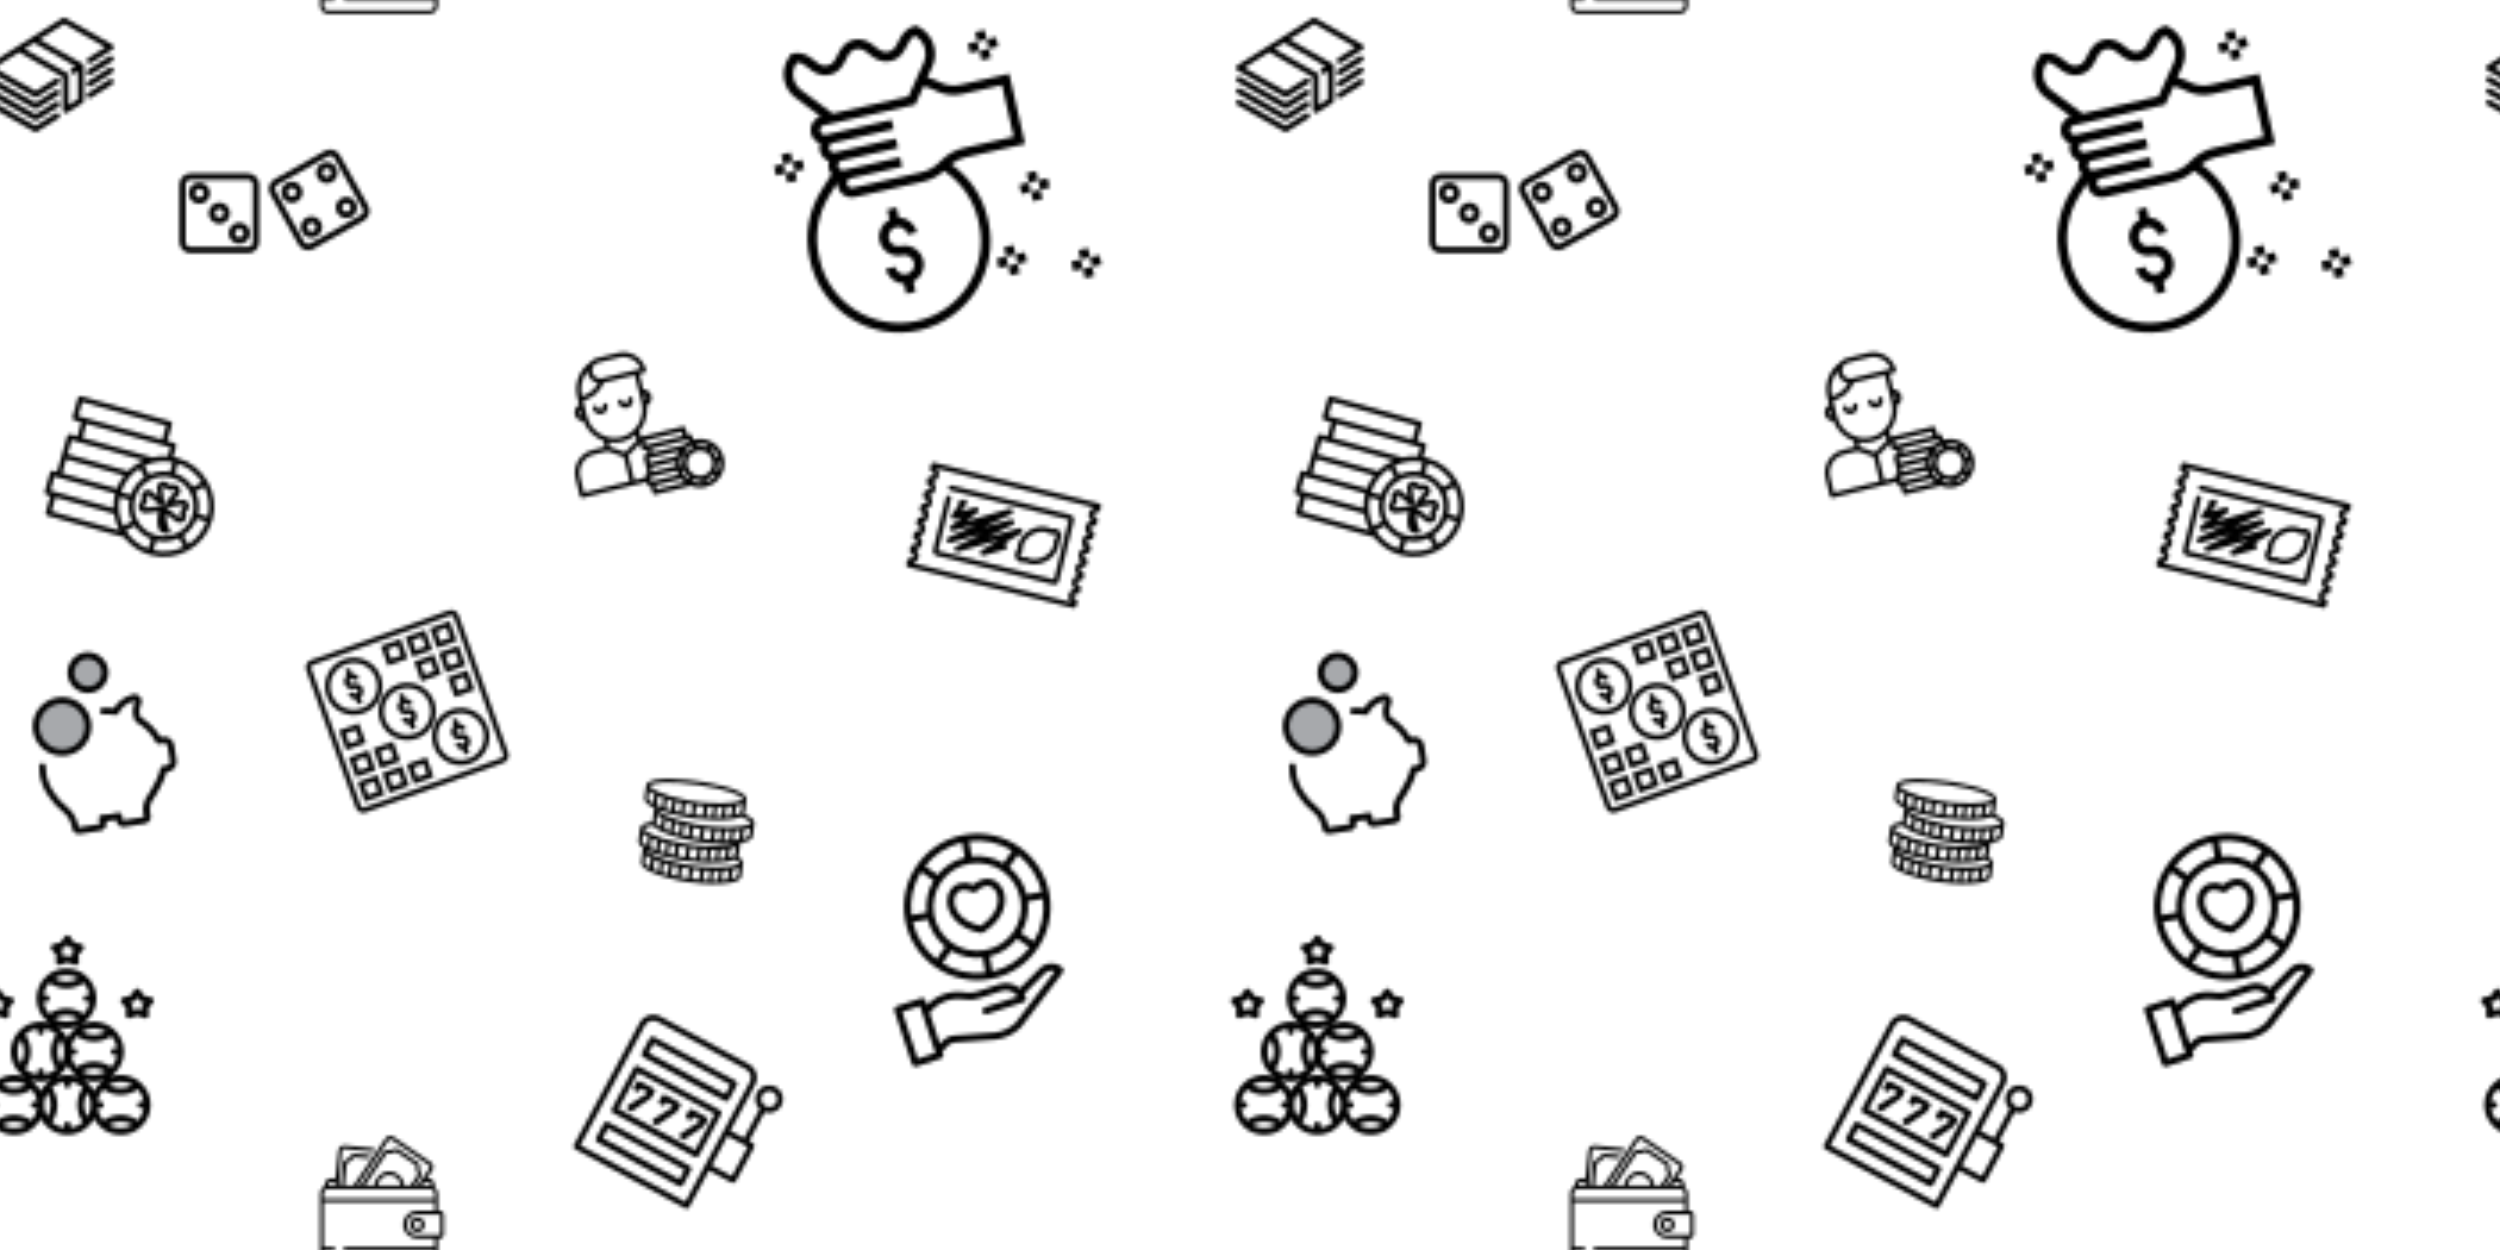 <svg xmlns="http://www.w3.org/2000/svg" xmlns:xlink="http://www.w3.org/1999/xlink" xmlns:fi="http://pattern.flaticon.com/" x="0" y="0" width="700" height="350" viewBox="0 0 700 350"><rect x="0px" y="0px" width="100%" height="100%" opacity="0" fill="#000000"/><defs><g transform="matrix(0.164 -0.037 0.037 0.164 210.21 17.656)" id="L1_0"><path d="m176 320c8.824 0 16 7.176 16 16h16c0-14.871-10.23-27.289-24-30.863v-17.137h-16v17.137c-13.77 3.574-24 15.992-24 30.863 0 17.648 14.352 32 32 32 8.824 0 16 7.176 16 16s-7.176 16-16 16-16-7.176-16-16h-16c0 14.871 10.23 27.289 24 30.863v17.137h16v-17.137c13.77-3.574 24-15.992 24-30.863 0-17.648-14.352-32-32-32-8.824 0-16-7.176-16-16s7.176-16 16-16zm0 0"/><path d="m408 280h16v16h-16zm0 0"/><path d="m408 312h16v16h-16zm0 0"/><path d="m424 296h16v16h-16zm0 0"/><path d="m392 296h16v16h-16zm0 0"/><path d="m344 392h16v16h-16zm0 0"/><path d="m344 424h16v16h-16zm0 0"/><path d="m360 408h16v16h-16zm0 0"/><path d="m328 408h16v16h-16zm0 0"/><path d="m376 32h16v16h-16zm0 0"/><path d="m376 64h16v16h-16zm0 0"/><path d="m392 48h16v16h-16zm0 0"/><path d="m360 48h16v16h-16zm0 0"/><path d="m16 160h16v16h-16zm0 0"/><path d="m16 192h16v16h-16zm0 0"/><path d="m32 176h16v16h-16zm0 0"/><path d="m0 176h16v16h-16zm0 0"/><path d="m464 424h16v16h-16zm0 0"/><path d="m464 456h16v16h-16zm0 0"/><path d="m480 440h16v16h-16zm0 0"/><path d="m448 440h16v16h-16zm0 0"/><path d="m328 339.648c0-37.93-13.953-73.625-39.168-101.586 8.121-3.902 17-6.062 26.055-6.062h101.113v-120h-84c-11.09 0-21.961-3.816-30.617-10.734l-4.391-3.512c-4.711-3.762-9.809-6.898-15.176-9.508l12.422-16.566c6.289-8.391 9.762-18.793 9.762-29.281v-1.496c0-13.039-5.078-25.293-14.297-34.512l-6.391-6.391h-3.312c-16.816 0-25.359 10.504-32.223 18.953-6.777 8.336-11.035 13.047-19.809 13.047-8.777 0-13.031-4.711-19.809-13.047-6.863-8.449-15.398-18.953-32.215-18.953-16.809 0-25.344 10.504-32.211 18.953-6.766 8.336-11.023 13.047-19.789 13.047-8.754 0-13-4.711-19.762-13.039-6.848-8.449-15.383-18.961-32.184-18.961h-3.312l-6.391 6.391c-9.219 9.219-14.297 21.473-14.297 34.512 0 11.641 4.168 22.922 11.762 31.762l33.812 39.465c-12.094 1.215-21.574 11.457-21.574 23.871 0 8.52 4.496 15.977 11.207 20.23-1.984 3.496-3.207 7.473-3.207 11.77 0 8.52 4.496 15.977 11.207 20.23-1.984 3.496-3.207 7.473-3.207 11.77 0 3.695.902 7.152 2.406 10.281l-21.879 21.879c-28.711 28.711-44.527 66.887-44.527 107.488v4.352c0 83.816 68.184 152 152 152s152-68.184 152-152zm-256.105-277.402c-5.086-5.934-7.895-13.52-7.895-21.344 0-8.766 3.414-17.008 9.609-23.199l1.488-1.488c6.766 1.023 10.758 5.539 16.672 12.832 6.848 8.449 15.383 18.953 32.176 18.953 16.809 0 25.344-10.504 32.207-18.953 6.77-8.336 11.023-13.047 19.793-13.047 8.766 0 13.031 4.711 19.797 13.047 6.867 8.449 15.418 18.953 32.227 18.953s25.359-10.504 32.223-18.953c5.922-7.285 9.93-11.816 16.711-12.832l1.488 1.488c6.195 6.191 9.609 14.441 9.609 23.199v1.496c0 7.051-2.328 14.043-6.559 19.691l-37.441 49.91h-129.465zm24.105 65.754h156l20.039-26.719c5.359 2.293 10.375 5.293 14.961 8.957l4.383 3.516c11.48 9.184 25.914 14.246 40.617 14.246h68v88h-85.113c-13.809 0-27.367 3.762-39.207 10.855l-7.59 4.559c-9.355 5.617-20.074 8.586-30.977 8.586h-117.113c-4.414 0-8-3.586-8-8s3.586-8 8-8h88v-16h-96c-4.414 0-8-3.586-8-8s3.586-8 8-8h96v-16h-104c-4.414 0-8-3.586-8-8s3.586-8 8-8h104v-16h-112c-4.414 0-8-3.586-8-8s3.586-8 8-8zm216 216c0 74.992-61.008 136-136 136s-136-61.008-136-136v-4.352c0-36.328 14.152-70.488 39.832-96.168l16.809-16.809c-.395 1.719-.641 3.488-.641 5.328 0 13.23 10.77 24 24 24h117.113c13.125 0 25.984-3.496 37.398-9.938 24.137 25.387 37.488 58.434 37.488 93.586zm0 0"/></g><g transform="matrix(0.086 -0.031 0.031 0.086 85.009 185.565)" id="L1_1"><path d="m256 304v-17.473c9.289-3.312 16-12.113 16-22.527 0-13.23-10.77-24-24-24-4.406 0-8-3.586-8-8s3.594-8 8-8 8 3.586 8 8h16c0-10.414-6.711-19.215-16-22.527v-17.473h-16v17.473c-9.289 3.312-16 12.113-16 22.527 0 13.23 10.77 24 24 24 4.406 0 8 3.586 8 8s-3.594 8-8 8-8-3.586-8-8h-16c0 10.414 6.711 19.215 16 22.527v17.473zm0 0"/><path d="m336 248c0-48.52-39.48-88-88-88s-88 39.48-88 88 39.48 88 88 88 88-39.48 88-88zm-160 0c0-39.703 32.305-72 72-72s72 32.297 72 72-32.305 72-72 72-72-32.297-72-72zm0 0"/><path d="m120 144c-4.406 0-8-3.586-8-8h-16c0 10.414 6.711 19.215 16 22.527v17.473h16v-17.473c9.289-3.312 16-12.113 16-22.527 0-13.23-10.77-24-24-24-4.406 0-8-3.586-8-8s3.594-8 8-8 8 3.586 8 8h16c0-10.414-6.711-19.215-16-22.527v-17.473h-16v17.473c-9.289 3.312-16 12.113-16 22.527 0 13.23 10.77 24 24 24 4.406 0 8 3.586 8 8s-3.594 8-8 8zm0 0"/><path d="m120 208c48.52 0 88-39.48 88-88s-39.48-88-88-88-88 39.48-88 88 39.48 88 88 88zm0-160c39.695 0 72 32.297 72 72s-32.305 72-72 72-72-32.297-72-72 32.305-72 72-72zm0 0"/><path d="m376 352c4.406 0 8 3.586 8 8h16c0-10.414-6.711-19.215-16-22.527v-17.473h-16v17.473c-9.289 3.312-16 12.113-16 22.527 0 13.23 10.77 24 24 24 4.406 0 8 3.586 8 8s-3.594 8-8 8-8-3.586-8-8h-16c0 10.414 6.711 19.215 16 22.527v17.473h16v-17.473c9.289-3.312 16-12.113 16-22.527 0-13.23-10.77-24-24-24-4.406 0-8-3.586-8-8s3.594-8 8-8zm0 0"/><path d="m376 288c-48.52 0-88 39.48-88 88s39.48 88 88 88 88-39.48 88-88-39.48-88-88-88zm0 160c-39.695 0-72-32.297-72-72s32.305-72 72-72 72 32.297 72 72-32.305 72-72 72zm0 0"/><path d="m472 0h-448c-13.23 0-24 10.77-24 24v448c0 13.23 10.77 24 24 24h448c13.23 0 24-10.77 24-24v-448c0-13.23-10.77-24-24-24zm8 472c0 4.414-3.594 8-8 8h-448c-4.406 0-8-3.586-8-8v-448c0-4.414 3.594-8 8-8h448c4.406 0 8 3.586 8 8zm0 0"/><path d="m304 32h-64v64h64zm-16 48h-32v-32h32zm0 0"/><path d="m384 32h-64v64h64zm-16 48h-32v-32h32zm0 0"/><path d="m400 96h64v-64h-64zm16-48h32v32h-32zm0 0"/><path d="m400 176h64v-64h-64zm16-48h32v32h-32zm0 0"/><path d="m384 112h-64v64h64zm-16 48h-32v-32h32zm0 0"/><path d="m32 296h64v-64h-64zm16-48h32v32h-32zm0 0"/><path d="m400 256h64v-64h-64zm16-48h32v32h-32zm0 0"/><path d="m32 464h64v-64h-64zm16-48h32v32h-32zm0 0"/><path d="m32 384h64v-64h-64zm16-48h32v32h-32zm0 0"/><path d="m112 464h64v-64h-64zm16-48h32v32h-32zm0 0"/><path d="m112 384h64v-64h-64zm16-48h32v32h-32zm0 0"/><path d="m192 464h64v-64h-64zm16-48h32v32h-32zm0 0"/></g><g transform="matrix(0.093 0.023 -0.023 0.093 263.114 120.19)" id="L1_2"><path d="M504.5,125.492c4.143,0,7.5-3.357,7.5-7.5V106c0-4.143-3.357-7.5-7.5-7.5H7.5c-4.143,0-7.5,3.357-7.5,7.5v11.992    c0,4.143,3.357,7.5,7.5,7.5c4.136,0,7.5,3.364,7.5,7.5s-3.364,7.5-7.5,7.5c-4.143,0-7.5,3.357-7.5,7.5v11.002    c0,4.142,3.357,7.5,7.499,7.5c4.136,0.001,7.501,3.365,7.501,7.5c0,4.136-3.364,7.5-7.5,7.5c-4.143,0-7.5,3.357-7.5,7.5v11.004    c0,4.143,3.357,7.5,7.5,7.5c4.136,0,7.5,3.364,7.5,7.5c0,4.135-3.365,7.5-7.501,7.5c-4.142,0-7.499,3.358-7.499,7.5V241    c0,4.143,3.357,7.5,7.5,7.5c4.136,0,7.5,3.364,7.5,7.5s-3.364,7.5-7.5,7.5c-4.143,0-7.5,3.357-7.5,7.5v11.002    c0,4.142,3.357,7.5,7.499,7.5c4.136,0,7.501,3.365,7.501,7.5c0,4.136-3.364,7.5-7.5,7.5c-4.143,0-7.5,3.357-7.5,7.5v11.003    c0,4.142,3.357,7.5,7.499,7.5c4.136,0,7.501,3.365,7.501,7.5c0,4.136-3.364,7.5-7.5,7.5c-4.143,0-7.5,3.357-7.5,7.5v11.003    c0,4.143,3.357,7.5,7.5,7.5c4.136,0,7.5,3.364,7.5,7.5s-3.364,7.5-7.5,7.5c-4.143,0-7.5,3.357-7.5,7.5V406    c0,4.143,3.357,7.5,7.5,7.5h497c4.143,0,7.5-3.357,7.5-7.5v-11.992c0-4.143-3.357-7.5-7.5-7.5c-4.136,0-7.5-3.364-7.5-7.5    s3.364-7.5,7.5-7.5c4.143,0,7.5-3.357,7.5-7.5v-11.003c0-4.143-3.357-7.5-7.5-7.5c-4.136,0-7.5-3.364-7.5-7.5s3.364-7.5,7.5-7.5    c4.143,0,7.5-3.357,7.5-7.5v-11.003c0-4.143-3.357-7.5-7.5-7.5c-4.136,0-7.5-3.364-7.5-7.5s3.364-7.5,7.5-7.5    c4.143,0,7.5-3.357,7.5-7.5V271c0-4.143-3.357-7.5-7.5-7.5c-4.136,0-7.5-3.364-7.5-7.5s3.364-7.5,7.5-7.5    c4.143,0,7.5-3.357,7.5-7.5v-11.002c0-4.143-3.357-7.5-7.5-7.5c-4.136,0-7.5-3.364-7.5-7.5s3.364-7.5,7.5-7.5    c4.143,0,7.5-3.357,7.5-7.5v-11.004c0-4.143-3.357-7.5-7.5-7.5c-4.136,0-7.5-3.364-7.5-7.5c0-4.136,3.364-7.5,7.5-7.5    c4.143,0,7.5-3.357,7.5-7.5v-11.002c0-4.143-3.357-7.5-7.5-7.5c-4.136,0-7.5-3.364-7.5-7.5S500.364,125.492,504.5,125.492z     M495.23,235.499C487.435,239.037,482,246.896,482,256s5.435,16.963,13.23,20.501c-7.796,3.538-13.23,11.396-13.23,20.501    c0,9.105,5.436,16.963,13.231,20.501C487.436,321.042,482,328.9,482,338.005c0,9.105,5.436,16.963,13.231,20.502    C487.436,362.045,482,369.903,482,379.008c0,8.319,4.538,15.599,11.271,19.492H18.729C25.462,394.606,30,387.327,30,379.008    c0-9.104-5.436-16.963-13.231-20.501C24.564,354.968,30,347.109,30,338.005s-5.436-16.963-13.232-20.501    C24.563,313.965,30,306.106,30,297.002c0-9.104-5.436-16.962-13.231-20.501C24.565,272.963,30,265.104,30,256    s-5.435-16.963-13.231-20.501C24.564,231.96,30,224.102,30,214.998c0-9.105-5.436-16.964-13.232-20.502    C24.564,190.958,30,183.1,30,173.994c0-9.104-5.436-16.962-13.231-20.501C24.564,149.955,30,142.097,30,132.992    c0-8.319-4.538-15.599-11.271-19.492H493.27c-6.732,3.894-11.27,11.173-11.27,19.492c0,9.104,5.435,16.963,13.23,20.501    c-7.796,3.538-13.23,11.396-13.23,20.501c0,9.105,5.436,16.964,13.232,20.502C487.436,198.034,482,205.893,482,214.998    S487.435,231.961,495.23,235.499z"/><path d="M304.841,227.548c-2.593-3.406-7.313-4.355-11.019-2.213l-81.335,46.958l62.039-52.355    c3.366-2.841,4.006-7.782,1.475-11.387c-2.531-3.605-7.396-4.683-11.211-2.477l-71.209,41.112l69.847-56.822    c3.44-2.798,4.152-7.77,1.637-11.421c-2.516-3.652-7.417-4.758-11.255-2.54L140.336,241.92l25.78-32.515    c2.537-3.198,2.442-7.748-0.225-10.839s-7.155-3.851-10.69-1.809l-36.437,21.036l9.756-24.088c1.363-3.365,0.439-7.225-2.3-9.608    c-2.739-2.382-6.688-2.766-9.834-0.948l-8.506,4.911c-4.067,2.348-5.461,7.549-3.112,11.616c0.54,0.936,1.23,1.729,2.024,2.369    l-13.076,32.286c-1.362,3.366-0.439,7.226,2.301,9.609c2.739,2.382,6.688,2.765,9.834,0.948l19.227-11.101l-25.78,32.515    c-2.537,3.198-2.442,7.749,0.226,10.839c2.666,3.09,7.154,3.851,10.689,1.809l59.854-34.557l-69.847,56.822    c-3.44,2.798-4.152,7.77-1.637,11.421c2.516,3.652,7.418,4.758,11.255,2.54l80.623-46.548l-62.037,52.354    c-3.366,2.841-4.006,7.782-1.475,11.387c1.646,2.343,4.276,3.617,6.965,3.617c1.447,0,2.911-0.369,4.246-1.141l106.529-61.504    l-41.421,40.794c-3.05,3.003-3.392,7.805-0.8,11.21c2.593,3.406,7.313,4.354,11.019,2.213l56.949-32.88    c4.067-2.348,5.461-7.549,3.112-11.616c-2.232-3.867-7.039-5.319-11.005-3.434l41.498-40.87    C307.091,235.755,307.433,230.953,304.841,227.548z"/><path d="M414.832,207.165c-7.4-7.398-18.802-8.423-27.31-3.069c-20.206-5.594-44.896,2.133-62.81,20.047    c-17.913,17.914-25.643,42.602-20.047,62.81c-5.353,8.508-4.328,19.91,3.07,27.31c4.294,4.294,9.936,6.44,15.578,6.44    c4.079-0.001,8.161-1.124,11.731-3.37c20.209,5.598,44.896-2.134,62.811-20.046v-0.001c17.913-17.914,25.643-42.602,20.047-62.81    C423.256,225.968,422.231,214.564,414.832,207.165z M402.531,235.686c5.904,15.455-0.237,35.948-15.282,50.993    c-15.043,15.045-35.532,21.187-50.992,15.281c-2.759-1.057-5.885-0.391-7.976,1.698c-2.741,2.737-7.2,2.735-9.938-0.004    c-2.739-2.738-2.74-7.195-0.004-9.937c2.088-2.091,2.753-5.214,1.698-7.976c-5.904-15.455,0.237-35.947,15.282-50.993    c11.231-11.231,25.497-17.5,38.439-17.5c4.393,0,8.636,0.723,12.553,2.219c2.759,1.057,5.884,0.391,7.977-1.699    c2.739-2.735,7.199-2.735,9.937,0.004c2.739,2.738,2.741,7.196,0.004,9.938C402.142,229.801,401.477,232.924,402.531,235.686z"/><path d="M444.82,346.439V165.39h-0.001c-0.029-3.86-1.55-7.47-4.279-10.18c-2.73-2.71-6.36-4.21-10.21-4.21H73.21    c-4.141,0-7.5,3.37-7.5,7.5c0,4.14,3.359,7.5,7.5,7.5h356.62v180H80.7V188.5c0-4.13-3.36-7.5-7.49-7.5c-4.141,0-7.5,3.37-7.5,7.5    v158c0,7.99,6.5,14.5,14.49,14.5h351.6c2.05,0,4.05-0.46,5.79-1.34c2.51-1.24,4.63-3.46,5.81-6.101    c0.94-2.09,1.41-4.35,1.42-6.899C444.831,346.54,444.831,346.47,444.82,346.439z"/></g><g transform="matrix(0.07 0 0 0.07 -5 262)" id="L1_3"><path d="m406.988 42.809c-1.391-4.449-5.023-7.852-9.551-8.953l-29.277-7.121-16.195-23.164c-2.621-3.359-6.641-5.32-10.898-5.32-4.262 0-8.277 1.961-10.898 5.32l-16.23 23.164-29.277 7.121c-4.535 1.102-8.16 4.492-9.562 8.949-1.395 4.449-.359 9.312 2.734 12.805l18.633 21.039-1.57 26.906c-.262 4.457 1.73 8.742 5.305 11.418 3.57 2.68 8.242 3.387 12.445 1.887l28.422-10.113 28.426 10.129c4.207 1.5 8.875.789 12.449-1.883 3.566-2.68 5.559-6.969 5.305-11.422l-1.617-26.906 18.637-21.039c3.094-3.492 4.129-8.363 2.723-12.816zm-44.949 20.297c-2.328 2.641-3.516 6.102-3.316 9.617l.754 12.32-13.938-4.961c-2.891-1.051-6.047-1.051-8.941 0l-13.934 4.961.746-12.32c.203-3.516-.992-6.977-3.312-9.617l-7.652-8.629 12.656-3.086c3.148-.77 5.902-2.66 7.75-5.32l8.215-11.684 8.211 11.738c1.852 2.656 4.609 4.551 7.758 5.324l12.656 3.086zm0 0"/><path d="m676.875 246.734-29.277-7.121-16.23-23.168c-2.621-3.352-6.641-5.316-10.898-5.316s-8.277 1.965-10.898 5.316l-16.234 23.168-29.273 7.121c-4.535 1.102-8.168 4.492-9.562 8.945-1.402 4.457-.359 9.316 2.738 12.812l18.621 21.039-1.527 26.93c-.254 4.461 1.738 8.742 5.305 11.418 3.574 2.676 8.242 3.391 12.445 1.891l28.43-10.117 28.422 10.133c4.203 1.496 8.875.785 12.445-1.891 3.57-2.672 5.559-6.965 5.305-11.418l-1.609-26.906 18.629-21.039c3.094-3.492 4.129-8.352 2.734-12.809-1.398-4.449-5.023-7.852-9.562-8.945zm-35.398 29.273c-2.32 2.648-3.512 6.105-3.312 9.621l.75 12.32-13.934-4.957c-2.895-1.051-6.051-1.051-8.941 0l-13.938 4.957.754-12.32c.199-3.516-.996-6.973-3.316-9.621l-7.652-8.621 12.652-3.082c3.152-.777 5.91-2.668 7.762-5.324l8.211-11.688 8.203 11.738c1.855 2.656 4.613 4.551 7.762 5.324l12.652 3.082zm0 0"/><path d="m15.453 316.461c-.258 4.461 1.734 8.742 5.301 11.418 3.574 2.676 8.25 3.391 12.449 1.891l28.426-10.117 28.422 10.133c4.203 1.496 8.879.785 12.449-1.891 3.57-2.672 5.559-6.965 5.301-11.418l-1.609-26.906 18.629-21.039c3.098-3.492 4.133-8.352 2.738-12.809-1.402-4.449-5.023-7.852-9.562-8.945l-29.273-7.121-16.234-23.168c-2.617-3.355-6.641-5.312-10.898-5.312-4.258 0-8.277 1.957-10.902 5.312l-16.234 23.168-29.273 7.121c-4.531 1.094-8.164 4.496-9.566 8.945-1.395 4.457-.352 9.316 2.746 12.809l18.629 21.039zm30.211-52.148c3.145-.766 5.898-2.66 7.754-5.324l8.211-11.695 8.207 11.738c1.855 2.656 4.613 4.551 7.766 5.324l12.648 3.082-7.652 8.629c-2.328 2.648-3.512 6.098-3.312 9.613l.746 12.324-13.934-4.965c-2.887-1.039-6.055-1.039-8.941 0l-13.934 4.965.746-12.324c.203-3.516-.984-6.965-3.312-9.613l-7.652-8.629zm0 0"/><path d="m633.219 586.988c-.082-.078-.109-.191-.203-.27-.09-.078-.547-.422-.812-.648-1.969-1.707-3.992-3.312-6.066-4.887-.891-.676-1.781-1.332-2.656-2.008-2.055-1.465-4.168-2.859-6.312-4.195-1.012-.617-2.012-1.246-3.035-1.844-2.125-1.254-4.301-2.43-6.516-3.527-1.109-.562-2.227-1.109-3.359-1.625-2.18-1.012-4.375-1.969-6.648-2.855-1.336-.496-2.555-.953-3.844-1.414-2.156-.762-4.312-1.496-6.516-2.133-1.535-.449-3.098-.812-4.641-1.191-2.02-.508-3.988-1.016-6.074-1.418-2.09-.395-4.102-.652-6.156-.93-1.648-.227-3.27-.52-4.934-.68-3.793-.371-7.625-.582-11.469-.582-3.848 0-7.684.211-11.469.582-1.664.16-3.289.453-4.941.68-2.047.277-4.113.547-6.148.93-2.035.391-3.984.91-6.074 1.418-1.547.379-3.105.742-4.652 1.191-2.191.637-4.348 1.332-6.504 2.133-.773.277-1.574.48-2.324.77 1.738-1.117 3.445-2.289 5.133-3.488.91-.648 1.797-1.328 2.66-2.012 2.078-1.562 4.102-3.176 6.066-4.875.27-.227.562-.43.812-.656.258-.223.121-.188.199-.266 25.754-22.637 40.523-55.266 40.523-89.551 0-34.293-14.77-66.922-40.523-89.559-.078-.078-.102-.184-.199-.262-.09-.082-.543-.426-.812-.66-1.965-1.699-3.988-3.305-6.066-4.875-.887-.684-1.785-1.336-2.66-2.012-2.047-1.465-4.168-2.863-6.305-4.191-1.012-.625-2.012-1.254-3.039-1.852-2.125-1.246-4.301-2.426-6.516-3.527-1.105-.562-2.227-1.102-3.355-1.621-2.184-1.008-4.375-1.969-6.656-2.863-1.328-.492-2.551-.941-3.844-1.41-2.152-.758-4.309-1.488-6.508-2.129-1.547-.449-3.098-.809-4.645-1.199-2.02-.504-3.988-1.012-6.078-1.406-2.094-.402-4.098-.648-6.148-.934-1.648-.223-3.273-.516-4.938-.684-3.766-.371-7.594-.578-11.441-.578-3.852 0-7.68.207-11.469.578-1.668.168-3.289.461-4.938.684-2.051.285-4.117.543-6.148.934-2.035.387-3.996.902-6.086 1.406-1.539.391-3.102.75-4.645 1.199-2.191.641-4.348 1.328-6.504 2.129-1.332.469-2.582.918-3.859 1.426-2.238.879-4.43 1.84-6.652 2.848-1.133.52-2.262 1.059-3.383 1.621-2.203 1.121-4.379 2.301-6.508 3.527-1.02.598-2.02 1.227-3.027 1.852-2.145 1.328-4.258 2.727-6.312 4.191-.902.648-1.797 1.328-2.664 2.012-2.07 1.57-4.09 3.176-6.066 4.875-.258.234-.551.43-.809.66-.25.223-.125.184-.203.262-11.145 9.887-20.359 21.754-27.184 35.004-.969-1.863-1.992-3.703-3.043-5.516-.598-1.023-1.219-2.02-1.855-3.035-1.328-2.145-2.66-4.258-4.188-6.301-.656-.906-1.328-1.801-2.012-2.664-1.566-2.074-3.184-4.102-4.879-6.066-.227-.27-.426-.562-.648-.816-.23-.25-.184-.102-.246-.184-6.324-7.156-13.469-13.539-21.293-19.016l1.172.293c1.535.449 3.09.809 4.637 1.199 2.02.484 3.984 1.012 6.09 1.406 2.102.402 4.074.648 6.121.934 1.652.223 3.289.516 4.969.684 3.785.371 7.617.586 11.469.586 3.84 0 7.66-.215 11.469-.586 1.672-.168 3.297-.461 4.961-.684 2.035-.285 4.082-.543 6.105-.934 2.023-.387 4.078-.922 6.098-1.406 1.562-.391 3.098-.75 4.633-1.199 2.207-.641 4.367-1.328 6.504-2.129 1.332-.469 2.66-.918 3.871-1.426 2.238-.875 4.434-1.84 6.652-2.848 1.137-.52 2.254-1.059 3.371-1.621 2.219-1.121 4.387-2.289 6.516-3.539 1.031-.586 2.031-1.199 3.02-1.828 2.145-1.328 4.262-2.656 6.328-4.203.906-.648 1.793-1.328 2.656-2.012 2.066-1.57 4.102-3.176 6.066-4.875l.812-.66c.078-.078.121-.184.199-.262 25.754-22.637 40.523-55.266 40.523-89.555 0-34.285-14.77-66.918-40.523-89.555-.078-.078-.121-.188-.199-.266l-.836-.758c-1.973-1.703-3.996-3.312-6.066-4.887-.891-.672-1.785-1.324-2.66-2.008-2.074-1.461-4.18-2.859-6.324-4.188-1-.629-2.012-1.25-3.02-1.855-2.145-1.25-4.32-2.426-6.516-3.523-1.113-.559-2.234-1.105-3.359-1.621-2.18-1.016-4.379-1.973-6.652-2.863-1.332-.496-2.555-.949-3.844-1.406-2.152-.762-4.312-1.492-6.52-2.133-1.535-.453-3.09-.812-4.645-1.195-2.008-.504-3.996-1.012-6.066-1.41-2.078-.402-4.098-.656-6.168-.934-1.633-.23-3.254-.516-4.918-.68-3.766-.359-7.629-.57-11.469-.57-3.852 0-7.684.211-11.469.586-1.68.156-3.293.449-4.945.676-2.055.281-4.125.543-6.145.93-2.02.391-4.07.91-6.082 1.418-1.555.379-3.109.738-4.645 1.188-2.207.641-4.348 1.34-6.508 2.133-1.324.465-2.582.922-3.855 1.426-2.234.879-4.434 1.836-6.656 2.848-1.125.516-2.25 1.062-3.363 1.625-2.211 1.117-4.375 2.293-6.508 3.527-1.027.594-2.035 1.227-3.035 1.844-2.141 1.332-4.258 2.73-6.309 4.191-.918.652-1.793 1.336-2.66 2.012-2.078 1.57-4.113 3.18-6.066 4.887-.266.223-.559.426-.828.648-.262.223-.102.191-.18.27-25.754 22.633-40.523 55.262-40.523 89.555 0 34.285 14.77 66.91 40.523 89.547.078.086.102.191.18.27s.562.422.828.652c1.953 1.703 3.988 3.312 6.066 4.887.891.672 1.77 1.328 2.66 2.008.402.289.777.598 1.172.875-44.711-13.508-93.195.344-124.016 35.434-.07.086-.172.109-.238.188-.07.078-.426.547-.656.812-1.703 1.977-3.312 3.996-4.883 6.066-.676.898-1.328 1.785-2.012 2.664-1.477 2.062-2.855 4.164-4.203 6.32-.625 1-1.234 2-1.82 3.012-1.254 2.137-2.426 4.305-3.539 6.516-.559 1.121-1.105 2.25-1.625 3.383-1.008 2.164-1.965 4.363-2.844 6.648-.508 1.336-.961 2.574-1.426 3.879-.762 2.141-1.492 4.297-2.133 6.488-.449 1.543-.809 3.09-1.195 4.633-.492 2.035-1.012 3.992-1.41 6.094-.395 2.105-.656 4.082-.934 6.121-.223 1.645-.516 3.285-.676 4.957-.371 3.809-.586 7.629-.586 11.477 0 3.844.215 7.668.586 11.473.16 1.676.453 3.312.676 4.961.277 2.039.547 4.082.934 6.117.379 2.043.918 4 1.41 6.102.387 1.539.746 3.086 1.195 4.625.641 2.199 1.332 4.352 2.133 6.496.465 1.332.918 2.66 1.426 3.887.879 2.227 1.836 4.418 2.828 6.652.535 1.133 1.082 2.266 1.641 3.383 1.113 2.211 2.285 4.375 3.539 6.52.586 1.016 1.195 2.004 1.82 3.004 1.328 2.16 2.664 4.258 4.203 6.32.652.906 1.336 1.797 2.012 2.668 1.57 2.074 3.18 4.098 4.883 6.066.23.266.43.559.656.809.223.254.18.121.266.199 7.367 8.332 15.848 15.609 25.215 21.613-.758-.293-1.559-.496-2.328-.773-2.156-.762-4.316-1.492-6.508-2.133-1.547-.449-3.098-.809-4.645-1.195-2.027-.504-3.992-1.012-6.082-1.41-2.09-.395-4.098-.652-6.145-.934-1.652-.223-3.277-.516-4.938-.676-3.754-.441-7.586-.652-11.43-.652-3.852 0-7.684.211-11.469.582-1.664.16-3.289.453-4.941.68-2.051.277-4.113.547-6.148.93-2.035.391-3.988.91-6.078 1.418-1.547.379-3.102.742-4.648 1.191-2.191.637-4.348 1.332-6.508 2.133-1.324.461-2.582.918-3.855 1.422-2.234.879-4.43 1.836-6.656 2.848-1.125.516-2.258 1.062-3.383 1.625-2.199 1.117-4.371 2.289-6.5 3.527-1.023.598-2.023 1.227-3.035 1.844-2.141 1.336-4.254 2.66-6.305 4.195-.91.648-1.797 1.332-2.66 2.008-2.078 1.574-4.102 3.18-6.066 4.887-.27.227-.562.426-.82.648-.25.227-.113.191-.195.27-25.758 22.637-40.516 55.266-40.516 89.555 0 34.285 14.758 66.914 40.516 89.551.082.086.109.188.195.266.098.078.551.426.82.652 1.965 1.703 3.988 3.316 6.066 4.887.887.672 1.777 1.328 2.66 2.004 2.059 1.477 4.164 2.867 6.316 4.207 1 .625 2 1.238 3.008 1.82 2.145 1.258 4.316 2.426 6.516 3.547 1.125.555 2.258 1.102 3.383 1.633 2.172.996 4.367 1.953 6.656 2.836 1.328.508 2.57.957 3.871 1.422 2.145.758 4.301 1.492 6.492 2.133 1.531.445 3.09.809 4.629 1.195 2.031.492 4 1.008 6.098 1.41 2.102.398 4.09.652 6.125.93 1.648.227 3.281.52 4.965.68 3.801.371 7.617.582 11.469.582 3.844 0 7.66-.211 11.469-.582 1.672-.16 3.312-.453 4.961-.68 2.035-.277 4.086-.547 6.125-.93 2.035-.387 4.07-.918 6.094-1.41 1.539-.387 3.098-.75 4.625-1.195 2.203-.641 4.359-1.336 6.496-2.133 1.332-.465 2.66-.914 3.875-1.422 2.234-.883 4.43-1.84 6.652-2.852 1.133-.516 2.266-1.062 3.379-1.617 2.207-1.121 4.379-2.289 6.523-3.547 1.012-.582 2.004-1.195 3-1.82 2.16-1.324 4.262-2.73 6.328-4.207.906-.648 1.793-1.332 2.656-2.004 2.082-1.57 4.102-3.184 6.066-4.887.27-.227.562-.43.812-.652.258-.227.121-.18.203-.266 11.137-9.867 20.363-21.707 27.184-34.934.977 1.879 1.996 3.699 3.062 5.527.59 1.012 1.195 2.008 1.824 3.004 1.328 2.156 2.66 4.258 4.203 6.32.652.91 1.332 1.801 2.012 2.664 1.57 2.074 3.18 4.102 4.883 6.066.227.27.426.562.656.812.223.254.18.121.258.199 22.641 25.754 55.266 40.516 89.555 40.516 34.285 0 66.922-14.762 89.559-40.516.078-.078.184-.102.262-.199.082-.094.43-.543.652-.812 1.703-1.965 3.316-3.992 4.887-6.066.68-.887 1.328-1.785 2.012-2.664 1.473-2.043 2.855-4.164 4.191-6.301.641-1.016 1.246-2.012 1.844-3.035 1.055-1.816 2.074-3.648 3.051-5.516 6.828 13.227 16.059 25.078 27.211 34.934.082.086.105.188.203.266.09.078.543.426.809.652 1.969 1.703 3.988 3.316 6.066 4.887.891.672 1.781 1.328 2.66 2.004 2.066 1.477 4.168 2.867 6.328 4.207.992.625 1.988 1.238 3 1.82 2.141 1.258 4.312 2.426 6.523 3.547 1.113.555 2.246 1.102 3.379 1.633 2.172.996 4.363 1.953 6.652 2.836 1.328.508 2.57.957 3.875 1.422 2.137.758 4.293 1.492 6.496 2.133 1.527.445 3.082.809 4.625 1.195 2.023.492 3.992 1.008 6.094 1.41 2.105.398 4.086.652 6.121.93 1.652.227 3.293.52 4.965.68 3.809.371 7.625.582 11.469.582 3.852 0 7.668-.211 11.469-.582 1.684-.16 3.316-.453 4.965-.68 2.035-.277 4.09-.547 6.125-.93 2.035-.387 4.066-.918 6.094-1.41 1.543-.387 3.102-.75 4.633-1.195 2.191-.641 4.348-1.336 6.492-2.133 1.328-.465 2.66-.914 3.871-1.422 2.234-.883 4.43-1.84 6.656-2.852 1.125-.516 2.258-1.062 3.383-1.617 2.199-1.121 4.371-2.289 6.512-3.547 1.012-.582 2.012-1.195 3.012-1.82 2.152-1.324 4.258-2.73 6.316-4.207.906-.648 1.797-1.332 2.66-2.004 2.078-1.57 4.098-3.184 6.066-4.887.27-.227.562-.43.82-.652.25-.227.113-.18.195-.266 25.758-22.637 40.516-55.266 40.516-89.551 0-34.289-14.758-66.918-40.516-89.555zm-478.441-75.582-.348-.574c-4.008-6.797-7.141-14.07-9.312-21.652-.191-.648-.336-1.328-.508-1.977-.805-3.074-1.449-6.18-1.934-9.316-.145-.918-.301-1.84-.422-2.773-1.051-7.637-1.051-15.379 0-23.016.121-.934.277-1.855.422-2.766.484-3.141 1.129-6.254 1.934-9.312.172-.676.316-1.34.508-1.988 2.172-7.582 5.305-14.863 9.312-21.66l.348-.504c17.703 29.383 17.703 66.148 0 95.539zm446.426 85 .543.289c-29.508 17.277-66.039 17.277-95.543 0l.535-.312c29.242-16.855 65.258-16.852 94.492.023zm-200.938-212.902c29.238-16.863 65.246-16.863 94.477 0l.551.293c-29.508 17.27-66.035 17.27-95.543 0zm-32.586 66.828h-12.238c2.621-18.191 10.59-35.18 22.887-48.824 41.379 29.609 97.008 29.609 138.387 0 12.305 13.645 20.27 30.633 22.895 48.824h-12.246c-7.352 0-13.309 5.953-13.309 13.305 0 7.348 5.957 13.309 13.309 13.309h12.246c-2.625 18.18-10.59 35.176-22.895 48.816-41.379-29.613-97.008-29.613-138.387 0-12.297-13.641-20.266-30.637-22.887-48.816h12.238c7.352 0 13.309-5.961 13.309-13.309 0-7.352-5.957-13.305-13.309-13.305zm127.613 93.141-.531.324c-29.238 16.855-65.242 16.855-94.48 0l-.531-.324c29.508-17.27 66.035-17.27 95.543 0zm-163.312-10.34c1.477-2.047 2.859-4.164 4.188-6.312.637-1.008 1.258-2 1.855-3.027 1.051-1.812 2.074-3.641 3.043-5.508 6.832 13.223 16.062 25.07 27.215 34.926.082.086.105.191.195.27.098.078.551.43.82.652 1.965 1.703 3.984 3.312 6.066 4.887.887.672 1.781 1.328 2.66 2.008 1.793 1.328 3.629 2.516 5.504 3.711-27.336-10.574-57.633-10.574-84.973 0 9.512-6.043 18.121-13.398 25.594-21.84.078-.078.18-.102.258-.195.082-.098.43-.547.652-.816 1.703-1.965 3.316-3.984 4.887-6.066.707-.922 1.379-1.809 2.035-2.711zm-17.527-117.266.348.555c4.008 6.793 7.141 14.074 9.312 21.664.191.652.336 1.328.508 1.98.809 3.07 1.449 6.18 1.93 9.312.148.918.305 1.84.426 2.773 1.051 7.637 1.051 15.379 0 23.02-.121.93-.277 1.852-.426 2.762-.48 3.141-1.121 6.254-1.93 9.324-.172.664-.316 1.324-.508 1.977-2.172 7.594-5.305 14.871-9.312 21.668l-.348.504c-17.707-29.391-17.707-66.156 0-95.539zm70.168-85.004c-29.234 16.855-65.238 16.855-94.477 0l-.562-.293c29.508-17.277 66.039-17.277 95.539 0zm-94.477-160.27c29.238-16.863 65.242-16.863 94.477 0l.535.32c-29.508 17.27-66.035 17.27-95.543 0zm-21.984 142.262c-12.309-13.637-20.281-30.637-22.895-48.82h12.234c7.355 0 13.309-5.961 13.309-13.305 0-7.355-5.953-13.309-13.309-13.309h-12.234c2.609-18.184 10.578-35.18 22.883-48.824 41.375 29.609 97.008 29.609 138.391 0 12.293 13.645 20.27 30.641 22.898 48.824h-12.242c-7.348 0-13.309 5.953-13.309 13.309 0 7.344 5.961 13.305 13.309 13.305h12.242c-2.625 18.18-10.59 35.168-22.891 48.82-41.371-29.609-97.008-29.609-138.387 0zm-95.68 81.586c13.652-12.305 30.641-20.27 48.832-22.891v12.246c0 7.344 5.957 13.305 13.301 13.305 7.352 0 13.312-5.961 13.312-13.305v-12.246c18.184 2.621 35.176 10.586 48.82 22.891-29.617 41.371-29.617 97.012 0 138.387-13.645 12.301-30.637 20.27-48.82 22.887v-12.242c0-7.348-5.961-13.301-13.312-13.301-7.344 0-13.301 5.953-13.301 13.301v12.242c-18.191-2.617-35.18-10.586-48.832-22.887 29.621-41.375 29.621-97.016 0-138.387zm-91.555 201.965c29.234-16.859 65.234-16.859 94.477 0l.531.289c-29.508 17.277-66.039 17.277-95.547 0zm94.477 160.27c-29.242 16.859-65.242 16.859-94.477 0l-.539-.293c29.508-17.277 66.039-17.277 95.547 0zm32.598-66.828h12.246c-2.621 18.18-10.59 35.176-22.895 48.82-41.375-29.609-97.008-29.609-138.383 0-12.301-13.645-20.27-30.641-22.891-48.82h12.246c7.344 0 13.305-5.957 13.305-13.305 0-7.355-5.961-13.309-13.305-13.309h-12.246c2.621-18.184 10.59-35.176 22.891-48.824 41.375 29.609 97.008 29.609 138.383 0 12.305 13.648 20.273 30.641 22.895 48.824h-12.246c-7.348 0-13.309 5.953-13.309 13.309 0 7.348 5.961 13.305 13.309 13.305zm53.227 34.461-.344-.57c-4.008-6.793-7.141-14.066-9.316-21.648-.184-.652-.328-1.328-.504-1.988-.805-3.059-1.449-6.172-1.934-9.312-.145-.91-.301-1.832-.426-2.766-1.043-7.637-1.043-15.379 0-23.016.125-.934.281-1.855.426-2.773.484-3.137 1.129-6.242 1.934-9.312.176-.668.32-1.332.504-1.98 2.176-7.59 5.309-14.871 9.316-21.668l.344-.504c17.707 29.387 17.707 66.156 0 95.539zm-9.766-126.992c0 .078-.176.102-.242.184-.062.078-.426.543-.648.812-1.699 1.965-3.316 3.992-4.883 6.066-.684.891-1.332 1.785-2.008 2.664-1.48 2.059-2.863 4.16-4.207 6.312-.625 1.004-1.242 1.996-1.82 3.012-1.07 1.82-2.094 3.648-3.062 5.527-6.832-13.227-16.062-25.078-27.219-34.938-.078-.078-.102-.184-.195-.262-.09-.078-.547-.426-.812-.648-1.969-1.707-3.988-3.316-6.066-4.887-.891-.676-1.789-1.336-2.66-2.012-1.797-1.324-3.633-2.516-5.512-3.707 27.34 10.57 57.641 10.57 84.98 0-9.52 6.055-18.141 13.422-25.617 21.875zm151.738 148.418c-13.645 12.305-30.637 20.262-48.824 22.891v-12.242c0-7.355-5.957-13.312-13.309-13.312-7.344 0-13.305 5.957-13.305 13.312v12.242c-18.184-2.629-35.176-10.586-48.824-22.891 29.609-41.375 29.609-97.008 0-138.391 13.648-12.297 30.641-20.262 48.824-22.883v12.234c0 7.355 5.961 13.312 13.305 13.312 7.352 0 13.309-5.957 13.309-13.312v-12.234c18.188 2.621 35.18 10.586 48.824 22.883-29.617 41.383-29.617 97.016 0 138.391zm30.23-57.688c-.121.934-.277 1.855-.426 2.773-.477 3.137-1.121 6.246-1.934 9.316-.168.664-.316 1.328-.504 1.977-2.172 7.59-5.301 14.871-9.312 21.668l-.344.527c-17.707-29.383-17.707-66.152 0-95.539l.344.562c4.012 6.793 7.141 14.074 9.312 21.66.188.648.336 1.332.504 1.984.812 3.07 1.457 6.172 1.934 9.312.148.922.305 1.836.426 2.766 1.051 7.641 1.051 15.383 0 23.027zm11.043-71.641c-.598-1.02-1.203-2.02-1.844-3.031-1.336-2.145-2.664-4.258-4.191-6.309-.656-.902-1.332-1.797-2.012-2.664-1.57-2.07-3.184-4.102-4.887-6.066-.223-.27-.422-.562-.652-.812-.223-.254-.164-.105-.234-.184-7.395-8.34-15.898-15.613-25.285-21.625.77.297 1.57.492 2.336.77 2.145.762 4.301 1.496 6.504 2.133 1.527.449 3.078.812 4.625 1.195 2.027.496 3.992 1.012 6.098 1.41 2.098.398 4.082.656 6.117.934 1.652.227 3.289.52 4.965.68 3.805.371 7.629.586 11.469.586 3.844 0 7.66-.215 11.469-.586 1.68-.16 3.312-.453 4.969-.68 2.035-.277 4.086-.547 6.121-.934 2.035-.391 4.07-.914 6.09-1.41 1.547-.383 3.098-.746 4.637-1.195 2.191-.637 4.348-1.332 6.492-2.133.777-.277 1.586-.473 2.34-.77-1.742 1.117-3.449 2.277-5.133 3.488-.91.648-1.801 1.328-2.664 2.012-2.074 1.566-4.102 3.176-6.066 4.879-.27.23-.562.426-.812.648-.254.234-.121.191-.199.27-11.152 9.875-20.375 21.734-27.199 34.969-.977-1.926-1.996-3.762-3.051-5.574zm156.742 140.27c-29.238 16.859-65.242 16.859-94.477 0l-.535-.293c29.504-17.277 66.035-17.277 95.543 0zm32.602-66.828h12.242c-2.617 18.18-10.59 35.176-22.891 48.82-41.375-29.609-97.012-29.609-138.391 0-12.293-13.645-20.266-30.641-22.887-48.82h12.246c7.344 0 13.305-5.957 13.305-13.305 0-7.355-5.961-13.309-13.305-13.309h-12.246c2.621-18.184 10.594-35.176 22.887-48.824 41.379 29.609 97.016 29.609 138.391 0 12.301 13.648 20.273 30.641 22.891 48.824h-12.242c-7.348 0-13.305 5.953-13.305 13.309 0 7.348 5.957 13.305 13.305 13.305zm0 0"/></g><g transform="matrix(0.11 0 0 0.11 50.233 41.863)" id="L1_4"><path d="m203 88.887c0-15.465-12.535-28-28-28h-147c-15.465 0-28 12.535-28 28v147c0 15.461 12.535 28 28 28h147c15.465 0 28-12.539 28-28zm-16 147c0 6.625-5.371 12-12 12h-147c-6.629 0-12-5.375-12-12v-147c0-6.629 5.371-12 12-12h147c6.629 0 12 5.371 12 12zm0 0"/><path d="m101.633 189.199c14.957 0 27.086-12.125 27.086-27.086 0-14.961-12.129-27.086-27.086-27.086-14.961 0-27.086 12.125-27.086 27.086.016 14.953 12.133 27.07 27.086 27.086zm0-38.172c6.121 0 11.086 4.965 11.086 11.086 0 6.125-4.965 11.086-11.09 11.086-6.121 0-11.086-4.965-11.082-11.086.008-6.117 4.965-11.078 11.086-11.086zm0 0"/><path d="m50.734 138.305c14.961 0 27.086-12.129 27.086-27.086 0-14.961-12.125-27.086-27.086-27.086-14.957 0-27.086 12.125-27.086 27.086.02 14.953 12.137 27.07 27.086 27.086zm0-38.172c6.125 0 11.086 4.965 11.086 11.086 0 6.125-4.961 11.086-11.086 11.086-6.121 0-11.086-4.965-11.086-11.086.012-6.121 4.969-11.078 11.086-11.086zm0 0"/><path d="m152.527 240.094c14.957 0 27.082-12.129 27.082-27.086 0-14.957-12.125-27.086-27.086-27.086-14.957 0-27.082 12.129-27.082 27.086.016 14.953 12.133 27.07 27.086 27.086zm0-38.172c6.121.004 11.082 4.965 11.082 11.086 0 6.125-4.961 11.086-11.086 11.086-6.121 0-11.082-4.965-11.082-11.086.008-6.117 4.965-11.078 11.086-11.086zm0 0"/><path d="m408.406 14.309c-7.574-13.477-24.625-18.277-38.117-10.73l-128.504 72.043c-13.473 7.574-18.273 24.625-10.73 38.117l72.043 128.5c3.617 6.492 9.68 11.266 16.836 13.258 2.484.703 5.051 1.059 7.629 1.062 4.785-.004 9.484-1.242 13.652-3.59l128.5-72.047c13.488-7.562 18.293-24.625 10.73-38.113zm59.172 145.449c-.855 3.066-2.902 5.664-5.684 7.215l-128.5 72.043c-5.781 3.242-13.094 1.18-16.336-4.602l-72.043-128.5c-3.234-5.781-1.176-13.09 4.598-16.336l128.5-72.043c5.785-3.234 13.094-1.176 16.336 4.602l72.047 128.5c1.562 2.773 1.953 6.055 1.082 9.121zm0 0"/><path d="m310.102 95.523c-6.32-11.273-19.723-16.512-32.012-12.512-12.289 4-20.039 16.121-18.516 28.953 1.523 12.832 11.902 22.801 24.785 23.809 12.883 1.008 24.684-7.227 28.188-19.664 1.969-6.914 1.086-14.328-2.445-20.586zm-18.203 22.914c-5.34 2.996-12.094 1.094-15.09-4.246-2.992-5.34-1.09-12.098 4.25-15.09 5.34-2.996 12.094-1.094 15.09 4.246 2.984 5.344 1.078 12.094-4.258 15.09zm0 0"/><path d="m448.66 134.535c-7.316-13.043-23.816-17.684-36.859-10.371s-17.688 23.816-10.375 36.859c7.312 13.043 23.809 17.691 36.855 10.383 6.305-3.477 10.949-9.336 12.902-16.266 1.949-6.93 1.043-14.352-2.523-20.605zm-18.199 22.914c-5.34 2.992-12.094 1.09-15.09-4.25-2.992-5.34-1.09-12.094 4.25-15.086 5.34-2.996 12.094-1.094 15.09 4.246 2.984 5.34 1.082 12.09-4.254 15.09zm0 0"/><path d="m398.883 45.746c-5.996-10.691-18.422-16.027-30.305-13.004-11.879 3.023-20.246 13.648-20.402 25.906-.152 12.258 7.941 23.094 19.742 26.414 2.402.68 4.887 1.023 7.383 1.023 9.605-.027 18.48-5.133 23.332-13.426 4.848-8.293 4.945-18.535.254-26.918zm-18.203 22.914c-5.34 2.992-12.098 1.09-15.09-4.25-2.992-5.34-1.09-12.094 4.25-15.086 5.34-2.996 12.094-1.094 15.086 4.246 2.984 5.34 1.086 12.09-4.246 15.09zm0 0"/><path d="m323 173.93c-9.559 5.359-14.945 15.945-13.656 26.824 1.293 10.879 9.012 19.906 19.555 22.879 2.402.676 4.887 1.023 7.383 1.023 11.34-.016 21.473-7.094 25.387-17.738 3.914-10.645.781-22.602-7.844-29.961-8.629-7.363-20.93-8.57-30.824-3.027zm18.664 33.301c-5.34 2.992-12.094 1.09-15.086-4.25-2.996-5.34-1.094-12.094 4.246-15.09 5.34-2.992 12.098-1.09 15.09 4.25 1.453 2.559 1.824 5.594 1.027 8.43-.801 2.832-2.699 5.23-5.273 6.656zm0 0"/></g><g transform="matrix(0.091 0.049 -0.049 0.091 181.157 282.553)" id="L1_5"><path d="m7.93 426.262h339.41c2.094-.027 4.09-.902 5.531-2.418 1.441-1.52 2.207-3.555 2.129-5.648v-112.934h69.562c4.574-.125 8.262-3.777 8.438-8.344v-105.449c-.188-4.543-3.891-8.145-8.438-8.207h-11.562v-88.598c18.949-3.102 32.52-19.984 31.469-39.156-1.051-19.172-16.383-34.473-35.559-35.484-19.176-1.008-36.027 12.594-39.09 31.551-3.059 18.957 8.66 37.172 27.18 42.246v89.441h-42v-141.141c.055-11.109-4.332-21.777-12.18-29.637-7.848-7.859-18.512-12.262-29.621-12.223h-271.133c-11.137-.047-21.832 4.34-29.727 12.195-7.891 7.852-12.332 18.527-12.34 29.664v376.074c-.035 4.418 3.512 8.027 7.93 8.066zm377.41-368.691c.004-11.922 9.668-21.582 21.59-21.582 11.922.004 21.586 9.668 21.582 21.59 0 11.922-9.664 21.586-21.586 21.586-11.918-.016-21.574-9.676-21.586-21.594zm31.66 141.691v90h-62v-90zm-401-157.141c.004-6.895 2.758-13.5 7.648-18.355 4.895-4.855 11.523-7.555 18.418-7.504h271.133c6.867-.043 13.461 2.668 18.312 7.531 4.848 4.859 7.547 11.461 7.488 18.328v368.141h-323zm0 0"/><path d="m312 155.262c0-4.418-3.582-8-8-8h-252c-4.418 0-8 3.582-8 8v128c0 4.418 3.582 8 8 8h252c4.418 0 8-3.582 8-8zm-16 119h-236v-111h236zm0 0"/><path d="m156.387 210.461c5.145 0 9.613-2.73 9.613-5.961v-7.238h19v7.441l-27.805 48.371c-.551.977-.828 2.082-.801 3.199 0 5.594 6.23 9.492 11.801 9.492 2.715 0 4.512-.871 5.465-2.66l26.633-50.977c.871-1.629 3.707-7.234 3.707-11.047v-14.219c0-3.07-4.637-5.598-8.234-5.598h-40.398c-4.156 0-8.367 2.586-8.367 5.598v17.637c0 3.34 4.191 5.961 9.387 5.961zm0 0"/><path d="m77.887 210.461c5.145 0 9.113-2.73 9.113-5.961v-7.238h20v7.441l-28.066 48.371c-.586.965-.906 2.07-.926 3.199 0 5.594 6.168 9.492 11.734 9.492 2.715 0 4.477-.871 5.434-2.66l26.375-50.977c.867-1.629 3.449-7.234 3.449-11.047v-14.219c0-3.07-4.156-5.598-7.75-5.598h-40.402c-4.156 0-7.848 2.586-7.848 5.598v17.637c0 3.34 3.691 5.961 8.887 5.961zm0 0"/><path d="m239.387 210.461c5.145 0 9.613-2.73 9.613-5.961v-7.238h19v7.441l-27.773 48.371c-.543.977-.812 2.082-.777 3.199 0 5.594 6.238 9.492 11.805 9.492 2.715 0 4.516-.871 5.469-2.66l26.602-50.977c.867-1.629 3.676-7.234 3.676-11.047v-14.219c0-3.07-4.57-5.598-8.168-5.598h-40.398c-4.16 0-8.438 2.586-8.438 5.598v17.637c.004 3.34 4.195 5.961 9.391 5.961zm0 0"/><path d="m312 327.262c0-4.418-3.582-8-8-8h-252c-4.418 0-8 3.582-8 8v46c0 4.418 3.582 8 8 8h252c4.418 0 8-3.582 8-8zm-16 37h-236v-29h236zm0 0"/><path d="m312 65.262c0-4.418-3.582-8-8-8h-252c-4.418 0-8 3.582-8 8v46c0 4.418 3.582 8 8 8h252c4.418 0 8-3.582 8-8zm-16 37h-236v-29h236zm0 0"/></g><g transform="matrix(0.123 -0.022 0.022 0.123 242.437 238.662)" id="L1_6"><path d="m336.895 325.023-51.02 35.621c-10.395-12.949-26.844-19.469-43.289-17.148l-52.027 7.367c-8.133 1.141-16.418.438-24.242-2.059l-5.734-1.836c-29.18-9.418-61.109-4.176-85.746 14.082l-1.523-10.773c-.617-4.371-4.668-7.418-9.043-6.797l-57.051 8.074c-4.375.617-7.422 4.668-6.801 9.043l17.723 125.199c.555 3.941 3.926 6.875 7.91 6.879.379 0 .754-.027 1.129-.078l57.055-8.078c4.375-.617 7.418-4.664 6.801-9.039l-.789-5.57 13.074-10.141c5.113-3.977 11.57-5.812 18.008-5.125l92.293 9.777c.176.02.355.031.531.039 20.832.758 41.359-5.164 58.586-16.898.309-.215.605-.453.887-.707l113.707-104.305c3.117-2.863 3.469-7.656.801-10.941-12.582-15.52-35.141-18.422-51.238-6.586zm-304.035 150.613-15.477-109.359 41.211-5.84 15.477 109.359zm230.379-40.961c-14.219 9.551-31.086 14.383-48.207 13.809l-92.016-9.746c-10.551-1.137-21.129 1.871-29.5 8.391l-5.852 4.539-10.199-72.047c20.992-19.562 50.93-26.227 78.238-17.41l5.73 1.836c10.125 3.227 20.844 4.137 31.363 2.66l52.035-7.367c13.938-1.957 27.449 5.684 32.961 18.633l-76.57 10.84c-2.855.367-5.293 2.246-6.383 4.914-1.086 2.668-.656 5.715 1.129 7.973 1.785 2.262 4.648 3.391 7.496 2.953l85.523-12.105c4.375-.617 7.422-4.668 6.801-9.043-.426-2.988-1.137-5.93-2.125-8.785l52.469-36.633c.055-.039.113-.078.168-.121 6.934-5.129 16.262-5.605 23.684-1.215zm0 0"/><path d="m224.215 328.691c90.621 0 164.348-73.723 164.348-164.344s-73.73-164.348-164.348-164.348c-90.617 0-164.348 73.727-164.348 164.348 0 90.617 73.727 164.344 164.348 164.344zm-114.031-156.352c1.715 24.746 11.469 48.254 27.777 66.945l-24.094 24.094c-22.645-25.125-35.98-57.262-37.781-91.039zm18.324 99.027 20.766-20.766c18.672 16.285 42.145 26.035 66.859 27.77v34.102c-33.746-1.82-65.848-15.152-90.953-37.777zm103.625 7.016c24.934-1.715 48.613-11.59 67.379-28.102l24.094 24.098c-25.199 22.848-57.508 36.309-91.473 38.102zm78.648-39.457c16.121-18.637 25.758-42.004 27.465-66.586h34.102c-1.793 33.613-15.012 65.605-37.465 90.684zm27.465-82.586c-1.723-24.742-11.473-48.246-27.777-66.934l24.094-24.094c22.641 25.125 35.977 57.254 37.781 91.027zm-39.09-78.246c-18.715-16.324-42.25-26.082-67.023-27.785v-34.098c33.805 1.785 65.969 15.125 91.113 37.785zm-83.023-27.773c-24.555 1.723-47.887 11.359-66.5 27.461l-24.102-24.102c25.059-22.434 57.02-35.648 90.602-37.457zm8.082 15.711c54.297 0 98.316 44.016 98.316 98.316 0 54.297-44.02 98.312-98.316 98.312s-98.316-44.016-98.316-98.312c.062-54.273 44.043-98.258 98.316-98.316zm-110.031-1.074 24.094 24.094c-16.488 18.742-26.359 42.383-28.094 67.289h-34.102c1.816-33.938 15.27-66.211 38.102-91.383zm0 0"/><path d="m219.832 222.645c.137.051.273.098.414.148 2.562.934 5.371.934 7.934 0 .16-.055.312-.109.469-.172 48.609-19.691 64.98-56.258 59.641-83.762l-.012-.055c-4.082-20.238-18.898-33.316-37.742-33.316-8.48 0-17.465 2.824-26.25 8.207-8.891-5.637-17.801-8.492-26.539-8.492-18.969 0-33.734 13.227-37.613 33.676-5.336 27.785 11.055 64.465 59.699 83.766zm-43.984-80.77c2.422-12.75 10.809-20.672 21.902-20.672 6.668 0 14.168 2.961 21.684 8.57 2.805 2.094 6.648 2.117 9.48.062 7.414-5.383 15.098-8.348 21.625-8.348 11.051 0 19.5 7.836 22.051 20.449 4.02 20.789-9.43 48.844-48.391 65.211-38.961-16.039-52.395-44.211-48.355-65.273zm0 0"/></g><g transform="matrix(0.089 0.025 -0.025 0.089 20.23 110.242)" id="L1_7"><path d="m286.812 244.473 3.355 7.727c.332.754.332 1.613 0 2.363l-3.355 7.73c-3.094 7.09-1.559 15.352 3.871 20.859 5.531 5.664 13.953 7.395 21.27 4.367l36.348-14.883c.945 20.281 4.984 43.648 20.02 56.641 1.477 1.191 3.336 1.805 5.234 1.723h17.547c3.309.105 6.32-1.902 7.5-4.996 1.18-3.094.266-6.598-2.273-8.723-10.512-9.086-20.008-27.266-23.609-43.664l33.828 13.875c2.355.973 4.875 1.477 7.426 1.48 5.211.004 10.203-2.098 13.84-5.828 5.434-5.508 6.969-13.766 3.875-20.855l-3.359-7.727c-.328-.754-.328-1.609 0-2.363l3.359-7.727c3.094-7.09 1.559-15.352-3.875-20.859-5.531-5.668-13.949-7.395-21.266-4.367-.117.047-.234.098-.348.148l-22.332 10.402 9.957-22.738c3.031-7.121 1.426-15.363-4.051-20.828-5.578-5.617-14.016-7.277-21.305-4.188l-7.867 3.301c-.863.359-1.836.359-2.699 0l-7.867-3.301c-7.289-3.086-15.723-1.426-21.297 4.191-5.496 5.488-7.09 13.773-4.016 20.91l9.918 22.652-22.332-10.398c-.113-.055-.23-.102-.348-.152-7.312-3.027-15.734-1.297-21.266 4.367-5.438 5.504-6.973 13.766-3.883 20.859zm18.031 1.355-3.355-7.727c-.535-1.117-.281-2.453.629-3.297.934-.988 2.379-1.305 3.641-.801l41.316 19.238c3.016 1.402 6.586.789 8.965-1.535 2.379-2.324 3.07-5.879 1.734-8.926l-18.375-41.969c-.523-1.121-.258-2.453.66-3.289.977-1.02 2.496-1.309 3.781-.723l7.863 3.301c4.824 2.008 10.254 2.008 15.078 0l7.863-3.301c1.289-.59 2.805-.297 3.785.723.898.805 1.176 2.094.691 3.199l-18.41 42.055c-1.332 3.047-.641 6.602 1.738 8.926 2.379 2.324 5.945 2.938 8.961 1.535l41.328-19.238c1.262-.504 2.707-.188 3.641.801.91.844 1.164 2.176.629 3.293l-3.355 7.727c-2.086 4.824-2.086 10.293 0 15.113l3.355 7.727c.535 1.117.281 2.453-.629 3.293-.969 1.031-2.484 1.332-3.773.754l-44.117-18.059c-2.934-1.207-6.07-1.824-9.242-1.82-3.164-.004-6.301.613-9.23 1.816l-44.125 18.066c-1.289.578-2.805.277-3.773-.754-.91-.84-1.164-2.176-.629-3.293l3.355-7.727c2.086-4.82 2.086-10.289 0-15.109zm0 0"/><path d="m8 316h12v51.809c-.016 4.457 3.547 8.102 8 8.191h240.16c26.352 19.699 58.375 30.324 91.273 30.289 84.125 0 152.566-68.488 152.566-152.617 0-84.125-68.441-152.59-152.566-152.59-4.527 0-9.008.191-13.434.574v-33.848c-.008-2.102-.859-4.113-2.363-5.578-1.504-1.469-3.535-2.273-5.637-2.23h-22v-52.191c-.008-2.102-.859-4.113-2.363-5.578-1.504-1.469-3.535-2.273-5.637-2.23h-280c-2.102-.043-4.133.762-5.637 2.23-1.504 1.465-2.355 3.477-2.363 5.578v60c-.016 4.457 3.547 8.102 8 8.191h22v44h-22c-2.102-.043-4.133.762-5.637 2.23-1.504 1.465-2.355 3.477-2.363 5.578v112.191h-12c-2.102-.043-4.133.762-5.637 2.23-1.504 1.465-2.355 3.477-2.363 5.578v60c-.016 4.457 3.547 8.102 8 8.191zm28 0h184.121c7.48 16.207 17.57 31.07 29.867 44h-213.988zm221.715-153.398 21.426 21.426c-15.297 17.578-24.367 39.715-25.801 62.973h-30.312c1.5-31.285 13.75-61.098 34.688-84.398zm101.719.719c49.875 0 90.305 40.43 90.305 90.305s-40.43 90.309-90.305 90.309-90.309-40.434-90.309-90.309c.055-49.852 40.453-90.25 90.309-90.305zm-69.266 170.883c16.539 14.273 37.09 23.082 58.832 25.215v30.383c-29.781-2.266-57.984-14.273-80.262-34.164zm74.832 25.582c23.637-1.219 46.18-10.328 64.031-25.867l21.426 21.426c-23.57 21.176-53.797 33.457-85.457 34.727zm75.301-37.234c14.34-16.758 23.086-37.578 25.02-59.551h30.352c-2.047 30.008-13.98 58.488-33.938 80.992zm25.223-75.551c-1.422-23.105-10.387-45.109-25.512-62.637l21.43-21.434c20.762 23.254 32.902 52.934 34.395 84.07zm-36.824-73.953c-17.801-15.367-40.215-24.367-63.699-25.582v-30.285c31.512 1.262 61.602 13.438 85.129 34.438zm-79.699-25.215c-21.594 2.117-42.016 10.82-58.5 24.93l-21.438-21.438c22.23-19.719 50.309-31.617 79.938-33.871zm-95.457 115.168c1.945 22.125 10.801 43.078 25.312 59.891l-21.434 21.43c-20.129-22.551-32.172-51.16-34.23-81.32zm-217.543-247h264v44h-264zm30 60h264v27.918c-15.566 3.055-30.301 8.082-43.785 16.082h-220.215zm-30 60h226.602c-14.938 12.172-27.387 27.109-36.652 44h-189.949zm0 60h182.254c-5.812 14.035-9.438 28.871-10.754 44h-171.5zm-20 60h190.891c.23 14.938 2.629 29.758 7.125 44h-198.016zm0 0"/></g><g transform="matrix(0.081 -0.02 0.02 0.081 153.639 103.589)" id="L1_8"><path d="m155.508 153.078c-4.418 0-8 3.582-8 8-.055 5.191-4.277 9.367-9.465 9.367-5.191 0-9.414-4.176-9.469-9.367 0-4.418-3.582-8-8-8s-8 3.582-8 8c.09 14 11.465 25.305 25.469 25.305 14 0 25.375-11.305 25.465-25.305 0-4.418-3.582-8-8-8zm0 0"/><path d="m225.367 186.543c14.059-.02 25.449-11.41 25.469-25.465 0-4.418-3.582-8-8-8-4.418 0-8 3.582-8 8-.055 5.191-4.277 9.367-9.465 9.367-5.191 0-9.414-4.176-9.469-9.367 0-4.418-3.582-8-8-8-4.418 0-8 3.582-8 8 .016 14.059 11.41 25.449 25.465 25.465zm0 0"/><path d="m417.566 343.695c-1 0-2.184.039-3.184.074v-13.227c.07-2.035-.711-4.004-2.156-5.438-1.445-1.434-3.426-2.195-5.457-2.105h-7.387v-23.223c-.008-2.102-.859-4.105-2.367-5.57-1.504-1.461-3.531-2.258-5.633-2.207h-143.574c-.469-.098-.945-.137-1.426-.113v-20.27c4.812-3.449 9.277-7.352 13.336-11.66 17.234-17.562 28.254-40.277 31.383-64.684 12.887-3.203 22.035-14.637 22.336-27.91.301-13.277-8.324-25.113-21.055-28.895v-52.469h16.801c4.426-.02 8.004-3.617 8-8.043-.043-43.016-34.895-77.887-77.91-77.957h-71.973c-8.977 0-17.723 2.828-25 8.082-42.699 16.359-70.898 57.344-70.918 103.066v27.137c-12.992 3.293-22.043 15.055-21.902 28.457 0 13.418 9.844 25.078 22.785 28.457 3.18 24.449 14.262 47.191 31.559 64.758 5.367 5.512 10.559 10.387 17.559 14.594v21.449h-42.598c-42.957 0-78.402 35.121-78.402 78.078v61.793c0 4.418 4.078 8.129 8.5 8.129h220.5v9.609c.051 4.527 3.645 8.219 8.168 8.391h1.832v22.379c0 4.418 4 7.621 8.426 7.621h121.902c13.902 10.289 30.75 15.816 48.047 15.77 29.371.062 56.539-15.586 71.223-41.023 14.688-25.441 14.648-56.789-.094-82.195-14.746-25.402-41.949-40.988-71.32-40.855zm-162.184 25.305h102.863c-4.07 4.734-7.805 9.746-11.176 15h-91.688zm162.375 99.234c-23.422 0-42.41-18.988-42.41-42.41s18.988-42.406 42.41-42.406c23.422 0 42.406 18.984 42.406 42.406-.023 23.414-18.996 42.387-42.406 42.41zm-58.121-48.234h-7.738c1.125-12.805 5.977-25.004 13.957-35.082l5.5 5.5c-6.582 8.578-10.641 18.824-11.719 29.582zm93.352-40.723c-8.328-6.332-18.211-10.297-28.605-11.477v-7.777c12.445 1.25 24.273 6.023 34.102 13.754zm-44.605-18.906v7.809c-9.324 1.512-18.137 5.273-25.68 10.957l-5.5-5.5c9.055-7.066 19.809-11.641 31.18-13.266zm-153 39.629h84.402c-1.555 4.895-2.691 9.914-3.402 15h-81zm-10 46v-15h90.41c.32 5.055 1.078 10.074 2.258 15zm114.871-10c1.605 9.105 5.363 17.695 10.953 25.059l-5.5 5.5c-6.98-8.875-11.559-19.398-13.297-30.559zm22.27 36.375c7.582 5.762 16.461 9.574 25.859 11.098v7.809c-11.445-1.637-22.262-6.262-31.355-13.414zm41.859 11.473c10.473-1.188 20.422-5.203 28.785-11.613l5.5 5.5c-9.863 7.816-21.758 12.637-34.281 13.898zm40.062-22.965c5.516-7.328 9.223-15.852 10.816-24.883h7.844c-1.73 11.082-6.262 21.539-13.164 30.375zm11.43-40.883c-1.066-10.684-5.07-20.863-11.57-29.406l5.5-5.5c7.898 10.047 12.695 22.176 13.812 34.906zm-96.625-67h-107.867v-14h127v6.934c-6.578 1.766-12.984 4.129-19.133 7.066zm-123.867-45h128v15h-128zm42.25-141.258c-.086 4.148-2.008 8.047-5.25 10.637v-21.27c3.242 2.59 5.164 6.488 5.25 10.633zm-58.359-150.742c31.43 0 57.465 24 61.398 54h-133.371c-14.91 0-27-12.09-27-27s12.09-27 27-27zm-114.324 19.898c-3.344 19.742 7.422 39.164 25.934 46.789-24.02 25.664-50.5 29.172-63.5 29.211v-.75c.109-29.566 14-57.395 37.566-75.25zm-59.465 130.844c0-4.617 1.898-8.699 5.898-11.117v21.773c-3.723-2.246-5.973-6.305-5.898-10.656zm49.602 82.059c-17.762-18.094-27.707-42.434-27.703-67.785v-53.141c17-.074 52.445-4.875 81.777-41.875h107.223v95.016c-.059 25.371-10.066 49.711-27.875 67.785-17.93 18.414-41.676 28.555-66.715 28.555-25.039 0-48.781-10.145-66.707-28.555zm66.754 44.555c16.887.016 33.531-4.008 48.543-11.742v18.121l-47.715 29.887-45.285-29.773v-16.246c13.938 6.43 29.105 9.758 44.457 9.75zm-165.457 80.723c0-34.133 28.266-62.078 62.402-62.078h47.793l47.805 31.438v84.562h-158zm174 53.922v-84.449l49-30.734v17.727c.164 4.59 3.836 8.277 8.426 8.457h7.574v14h-7.574c-4.562.113-8.25 3.75-8.426 8.309v53.691h-1.832c-4.422-.086-8.074 3.426-8.168 7.844v5.156zm65 34h88.461c2.488 5.035 5.598 9.738 9.254 14h-97.715zm0 0"/></g><path d="M59.989,21c-0.099-1.711-2.134-3.048-6.204-4.068c0.137-0.3,0.214-0.612,0.215-0.936V9h-0.017C53.625,3.172,29.743,3,27,3  S0.375,3.172,0.017,9H0v0.13v0v0l0,6.869c0.005,1.9,2.457,3.387,6.105,4.494c-0.05,0.166-0.08,0.335-0.09,0.507H6v0.13v0v0l0,6.857  C2.07,28.999,0.107,30.317,0.01,32H0v0.13v0v0l0,6.869c0.003,1.323,1.196,2.445,3.148,3.38c-0.074,0.203-0.12,0.41-0.133,0.622H3  v0.13v0v0l0,6.869c0.008,3.326,7.497,5.391,15.818,6.355c0.061,0.012,0.117,0.037,0.182,0.037c0.019,0,0.035-0.01,0.054-0.011  c1.604,0.181,3.234,0.322,4.847,0.423c0.034,0.004,0.064,0.02,0.099,0.02c0.019,0,0.034-0.01,0.052-0.011  C26.1,56.937,28.115,57,30,57c1.885,0,3.9-0.063,5.948-0.188c0.018,0.001,0.034,0.011,0.052,0.011c0.035,0,0.065-0.017,0.099-0.02  c1.613-0.101,3.243-0.241,4.847-0.423C40.965,56.38,40.981,56.39,41,56.39c0.065,0,0.121-0.025,0.182-0.037  c8.321-0.964,15.809-3.03,15.818-6.357V43h-0.016c-0.07-1.226-1.115-2.249-3.179-3.104c0.126-0.289,0.195-0.589,0.195-0.9V32.46  c3.59-1.104,5.995-2.581,6-4.464V21H59.989z M51.892,39.321l-0.341,0.299C51.026,40.083,50.151,40.55,49,41v-4.768  c1.189-0.414,2.201-0.873,3-1.376v4.138C52,39.097,51.962,39.207,51.892,39.321z M29.526,43.968  c-0.146,0.004-0.293,0.006-0.44,0.009c-0.357,0.007-0.723,0.009-1.085,0.012v-4.995c0.275-0.003,0.55-0.007,0.825-0.012  c0.053-0.001,0.106-0.002,0.159-0.003c1.007-0.019,2.014-0.05,3.016-0.096v4.993c-0.214,0.011-0.429,0.021-0.646,0.03  C30.753,43.933,30.145,43.953,29.526,43.968z M25.159,43.982c-0.458-0.008-0.914-0.019-1.367-0.033  c-0.056-0.002-0.112-0.004-0.168-0.006c-0.545-0.018-1.086-0.041-1.623-0.067v-4.992c1.002,0.047,2.009,0.078,3.016,0.096  c0.053,0.001,0.106,0.002,0.158,0.003c0.275,0.005,0.55,0.009,0.825,0.012v4.998c-0.194-0.002-0.388-0.002-0.581-0.005  C25.331,43.986,25.246,43.983,25.159,43.982z M7.097,41.702C7.064,41.692,7.033,41.683,7,41.674v-4.831  c0.934,0.252,1.938,0.482,3,0.691v4.881c-0.918-0.195-1.765-0.4-2.536-0.61C7.342,41.77,7.216,41.737,7.097,41.702z M28.175,49.983  c0.275,0.005,0.55,0.009,0.825,0.012v4.999c-1.382-0.013-2.716-0.053-4-0.116v-4.993c1.002,0.047,2.009,0.078,3.016,0.096  C28.069,49.981,28.122,49.982,28.175,49.983z M31.984,49.98c1.007-0.019,2.014-0.05,3.016-0.096v4.993  c-1.284,0.063-2.618,0.103-4,0.116v-4.999c0.275-0.003,0.55-0.007,0.825-0.012C31.878,49.982,31.931,49.981,31.984,49.98z   M40,49.528v4.966c-0.961,0.101-1.961,0.19-3,0.263v-4.987C38.014,49.704,39.016,49.623,40,49.528z M42,49.312  c1.031-0.124,2.032-0.265,3-0.422v4.91c-0.942,0.166-1.943,0.319-3,0.458V49.312z M47,48.533c1.062-0.209,2.066-0.439,3-0.691v4.831  c-0.891,0.257-1.894,0.506-3,0.741V48.533z M13,48.533v4.881c-1.106-0.235-2.109-0.484-3-0.741v-4.831  C10.934,48.094,11.938,48.325,13,48.533z M15,48.891c0.968,0.157,1.969,0.298,3,0.422v4.946c-1.057-0.139-2.058-0.292-3-0.458  V48.891z M20,49.528c0.984,0.095,1.986,0.176,3,0.243v4.987c-1.039-0.073-2.039-0.162-3-0.263V49.528z M17.519,43.548  c-0.102-0.01-0.203-0.021-0.304-0.031c-0.072-0.007-0.143-0.016-0.215-0.023v-4.965c0.984,0.095,1.986,0.176,3,0.243v4.983  C19.16,43.695,18.33,43.627,17.519,43.548z M15,38.312v4.946c-1.057-0.139-2.058-0.292-3-0.458v-4.91  C12.968,38.047,13.969,38.189,15,38.312z M34.666,43.708c-0.22,0.017-0.442,0.034-0.666,0.05v-4.987  c1.014-0.067,2.016-0.147,3-0.243v4.966c-0.618,0.065-1.25,0.126-1.899,0.179C34.956,43.686,34.811,43.697,34.666,43.708z   M39,43.258v-4.946c1.031-0.124,2.032-0.265,3-0.422v4.91C41.058,42.966,40.057,43.12,39,43.258z M44,37.533  c1.062-0.209,2.066-0.439,3-0.691v4.831c-0.891,0.257-1.894,0.506-3,0.741V37.533z M30.325,32.965  c-0.752-0.019-1.487-0.048-2.209-0.083c-0.039-0.002-0.078-0.004-0.116-0.005v-4.993c1.002,0.047,2.009,0.078,3.016,0.096  c0.053,0.001,0.106,0.002,0.158,0.003c0.275,0.005,0.55,0.009,0.825,0.012v4.993c-0.487-0.005-0.978-0.007-1.453-0.018  C30.473,32.968,30.398,32.967,30.325,32.965z M7,18.674v-4.831c0.934,0.252,1.938,0.482,3,0.691v4.881  c-0.123-0.026-0.25-0.052-0.37-0.078c-0.532-0.117-1.051-0.239-1.547-0.368C7.705,18.872,7.346,18.773,7,18.674z M25.175,15.983  c0.275,0.005,0.55,0.009,0.825,0.012v4.993c-1.346-0.013-2.684-0.048-4-0.114v-4.989c1.002,0.047,2.009,0.078,3.016,0.096  C25.069,15.981,25.122,15.982,25.175,15.983z M28.984,15.98c1.007-0.019,2.014-0.05,3.016-0.096v4.989  c-0.17,0.008-0.333,0.02-0.504,0.028c-0.014,0.001-0.028,0.001-0.043,0.002c-0.671,0.03-1.355,0.052-2.048,0.068  c-0.108,0.003-0.216,0.004-0.324,0.007c-0.356,0.007-0.72,0.008-1.081,0.012v-4.995c0.275-0.003,0.55-0.007,0.825-0.012  C28.878,15.982,28.931,15.981,28.984,15.98z M51.771,16.482l-0.028-0.006l-0.364,0.283C50.851,17.17,50.04,17.586,49,17.988v-4.757  c1.189-0.414,2.201-0.873,3-1.376v4.138C52,16.145,51.92,16.309,51.771,16.482z M39,20.252v-4.94c1.031-0.124,2.032-0.265,3-0.422  v4.902C41.052,19.96,40.054,20.114,39,20.252z M44,19.407v-4.873c1.062-0.209,2.066-0.439,3-0.691v4.82  C46.104,18.924,45.095,19.173,44,19.407z M37,15.528v4.96c-0.966,0.102-1.966,0.191-3,0.265v-4.982  C35.014,15.704,36.016,15.623,37,15.528z M17,20.49v-4.962c0.984,0.095,1.986,0.176,3,0.243v4.978  C18.982,20.676,17.978,20.593,17,20.49z M15,15.312v4.941c-0.198-0.026-0.404-0.047-0.6-0.074c-0.128-0.018-0.25-0.037-0.376-0.055  c-0.578-0.083-1.143-0.172-1.697-0.265C12.216,19.84,12.109,19.82,12,19.801v-4.91C12.968,15.047,13.969,15.189,15,15.312z   M25.752,32.739c-0.135-0.01-0.271-0.02-0.405-0.03c-0.64-0.05-1.265-0.105-1.875-0.166c-0.131-0.013-0.262-0.027-0.392-0.04  C23.053,32.5,23.027,32.496,23,32.494v-4.966c0.984,0.095,1.986,0.176,3,0.243v4.984C25.919,32.749,25.833,32.745,25.752,32.739z   M19.145,31.992c-0.396-0.063-0.768-0.131-1.145-0.197v-4.904c0.968,0.157,1.969,0.298,3,0.422v4.946  c-0.612-0.081-1.211-0.165-1.786-0.255C19.191,31.999,19.168,31.995,19.145,31.992z M16,26.533v4.873  c-1.105-0.237-2.107-0.489-3-0.751v-4.813C13.934,26.094,14.938,26.325,16,26.533z M11,25.231v4.751  c-1.572-0.607-2.586-1.227-2.916-1.779l-0.067-0.112C8.011,28.06,8.001,28.027,8,27.996l0-4.141  C8.799,24.358,9.811,24.817,11,25.231z M34.984,27.98c1.007-0.019,2.014-0.05,3.016-0.096v4.988c-1.314,0.065-2.65,0.101-4,0.115  v-4.992c0.275-0.003,0.55-0.007,0.825-0.012C34.878,27.982,34.931,27.981,34.984,27.98z M47.907,31.817  c-0.439,0.076-0.882,0.151-1.337,0.22c-0.261,0.04-0.528,0.078-0.796,0.116c-0.253,0.036-0.516,0.067-0.773,0.1v-4.941  c1.031-0.124,2.032-0.265,3-0.422v4.91C47.969,31.806,47.938,31.812,47.907,31.817z M41.136,32.671  c-0.373,0.031-0.758,0.051-1.136,0.078v-4.978c1.014-0.067,2.016-0.147,3-0.243v4.961c-0.581,0.061-1.161,0.122-1.758,0.172  C41.206,32.664,41.172,32.668,41.136,32.671z M52.564,30.796c-0.498,0.139-1.025,0.269-1.563,0.396  c-0.249,0.058-0.503,0.116-0.763,0.172c-0.077,0.017-0.159,0.032-0.237,0.049v-4.879c1.062-0.209,2.066-0.439,3-0.691v4.831  C52.857,30.714,52.712,30.755,52.564,30.796z M57.989,21.065c-0.092,0.679-1.631,1.582-4.378,2.431l0,0  c-3.538,1.093-9.074,2.094-16.09,2.404c-0.359,0.015-0.717,0.03-1.083,0.042c-0.299,0.01-0.599,0.019-0.904,0.027  C34.706,25.987,33.866,26,33,26s-1.706-0.013-2.534-0.032c-0.304-0.007-0.604-0.017-0.904-0.027  c-0.367-0.011-0.725-0.027-1.083-0.042c-7.016-0.31-12.553-1.311-16.09-2.404l0,0c-2.725-0.842-4.261-1.738-4.375-2.414  c0.005-0.019,0.005-0.035,0.017-0.059c0.068,0.017,0.144,0.031,0.213,0.048c0.391,0.093,0.792,0.183,1.2,0.269  c1.987,0.428,4.189,0.779,6.535,1.047c0.008,0,0.014,0.004,0.021,0.004c0.002,0,0.004-0.001,0.005-0.001  c1.598,0.182,3.256,0.325,4.958,0.426c0.013,0,0.024,0.007,0.037,0.007c0.007,0,0.012-0.004,0.019-0.004  c1.225,0.072,2.466,0.125,3.722,0.153C25.51,22.99,26.265,23,27,23c0.525,0,1.063-0.006,1.606-0.016  c7.266-0.112,14-0.976,18.686-2.315c0.216-0.061,0.427-0.124,0.635-0.187c0.127-0.039,0.257-0.077,0.38-0.116  c0.362-0.116,0.709-0.235,1.044-0.359c0.058-0.022,0.113-0.044,0.171-0.066c0.283-0.107,0.555-0.218,0.815-0.331  c0.075-0.033,0.152-0.065,0.225-0.098c0.277-0.125,0.545-0.253,0.793-0.386c0.112-0.059,0.209-0.12,0.314-0.18  c0.12-0.069,0.24-0.139,0.351-0.21c0.063-0.04,0.138-0.078,0.198-0.118C56.695,19.589,57.875,20.651,57.989,21.065z M27,5  c16.489,0,24.829,2.596,24.985,4.086c-0.121,0.676-1.656,1.569-4.374,2.409l0,0c-3.538,1.093-9.074,2.094-16.09,2.404  c-0.359,0.015-0.717,0.03-1.083,0.042c-0.299,0.01-0.599,0.019-0.904,0.027C28.706,13.987,27.866,14,27,14s-1.706-0.013-2.534-0.032  c-0.304-0.007-0.604-0.017-0.904-0.027c-0.367-0.011-0.725-0.027-1.083-0.042c-7.016-0.31-12.553-1.311-16.09-2.404l0,0  c-2.719-0.84-4.253-1.733-4.374-2.409C2.171,7.596,10.511,5,27,5z M2,15.996l0-4.141c0.799,0.503,1.811,0.962,3,1.376v4.788  C3.055,17.29,2.002,16.559,2,15.996z M6.844,29.835c0.015,0.016,0.038,0.03,0.053,0.046c1.369,1.382,4.204,2.468,7.733,3.278  c0.081,0.019,0.167,0.037,0.249,0.056c0.259,0.058,0.522,0.115,0.788,0.17c3.241,0.69,7.11,1.189,11.325,1.436  c0.003,0,0.005,0.001,0.007,0.001c0.002,0,0.003-0.001,0.004-0.001c1.354,0.079,2.739,0.134,4.153,0.158  C31.782,34.992,32.398,35,33,35c0.69,0,1.398-0.008,2.118-0.025c1.308-0.027,2.597-0.081,3.868-0.155  c0.005,0,0.009,0.003,0.014,0.003c0.009,0,0.016-0.005,0.025-0.005c4.226-0.249,8.191-0.753,11.544-1.478  c-0.726,0.38-1.72,0.773-2.958,1.156l0,0c-3.735,1.154-9.7,2.205-17.281,2.449c-0.225,0.007-0.447,0.015-0.675,0.021  c-0.245,0.006-0.494,0.01-0.743,0.015C28.283,36.991,27.65,37,27,37c-0.866,0-1.706-0.013-2.534-0.032  c-0.304-0.007-0.604-0.017-0.904-0.027c-0.367-0.011-0.725-0.027-1.083-0.042c-7.016-0.31-12.553-1.311-16.09-2.404l0,0  c-2.75-0.85-4.289-1.754-4.378-2.433C2.122,31.686,3.133,30.745,6.844,29.835z M2,38.996l0-4.141c0.799,0.503,1.811,0.962,3,1.376  v4.769l-0.571-0.222L4.417,40.79C2.847,40.139,2.002,39.5,2,38.996z M5,49.996l0-4.141c0.799,0.503,1.811,0.962,3,1.376v4.788  C6.055,51.29,5.002,50.559,5,49.996z M52,52.019v-4.787c1.189-0.414,2.201-0.873,3-1.376v4.138  C54.999,50.557,53.945,51.289,52,52.019z M54.987,43.077c-0.109,0.677-1.645,1.575-4.376,2.419l0,0  c-3.538,1.093-9.074,2.094-16.09,2.404c-0.359,0.015-0.717,0.03-1.083,0.042c-0.299,0.01-0.599,0.019-0.904,0.027  C31.706,47.987,30.866,48,30,48c-0.866,0-1.707-0.013-2.536-0.032c-0.301-0.007-0.598-0.017-0.895-0.027  c-0.369-0.012-0.729-0.027-1.09-0.042c-7.016-0.31-12.552-1.311-16.09-2.404l0,0c-2.645-0.817-4.173-1.685-4.365-2.355  c0.298,0.104,0.607,0.205,0.924,0.304c0.032,0.01,0.064,0.02,0.096,0.029c0.27,0.083,0.546,0.163,0.829,0.241  c0.107,0.03,0.215,0.06,0.324,0.089c0.16,0.043,0.324,0.084,0.488,0.126c3.642,0.933,8.291,1.594,13.31,1.891  c0.002,0,0.003,0.001,0.005,0.001c0.001,0,0.002-0.001,0.003-0.001c1.55,0.092,3.133,0.149,4.733,0.168  C26.162,45.996,26.585,46,27,46c0.551,0,1.115-0.007,1.686-0.017c1.459-0.024,2.899-0.078,4.307-0.162  c0.003,0,0.005,0.002,0.008,0.002c0.005,0,0.008-0.003,0.013-0.003c1.715-0.103,3.375-0.25,4.97-0.433  c0.006,0,0.011,0.003,0.017,0.003c0.022,0,0.04-0.011,0.062-0.013c1.776-0.205,3.46-0.457,5.023-0.75  c0.322-0.059,0.639-0.12,0.953-0.183c0.07-0.014,0.14-0.028,0.21-0.043c2.953-0.606,5.509-1.391,7.263-2.364  c0.096-0.052,0.186-0.106,0.277-0.159c0.111-0.066,0.217-0.133,0.32-0.201c0.096-0.062,0.207-0.122,0.295-0.185  C54.378,42.196,54.922,42.826,54.987,43.077z M55,30.019v-4.787c1.189-0.414,2.201-0.873,3-1.376v4.138  C57.999,28.557,56.945,29.289,55,30.019z" transform="matrix(0.52 0.074 -0.074 0.52 181.621 215.161)" id="L1_9"/><g transform="matrix(0.081 0 0 0.081 -3.931 3.055)" id="L1_10"><path d="M337.897,189.476c-0.01-0.082-0.016-0.165-0.028-0.246c-0.058-0.404-0.135-0.807-0.244-1.205   c-0.001-0.004-0.003-0.008-0.004-0.013c-0.102-0.372-0.232-0.739-0.379-1.102c-0.042-0.104-0.088-0.204-0.133-0.306   c-0.116-0.262-0.245-0.52-0.385-0.774c-0.061-0.111-0.12-0.222-0.186-0.331c-0.035-0.059-0.063-0.12-0.1-0.179   c-0.148-0.235-0.31-0.456-0.474-0.675c-0.031-0.041-0.056-0.084-0.087-0.124c-0.25-0.324-0.52-0.625-0.803-0.91   c-0.053-0.054-0.111-0.104-0.166-0.156c-0.246-0.237-0.501-0.459-0.767-0.668c-0.068-0.053-0.134-0.106-0.204-0.157   c-0.356-0.264-0.723-0.51-1.106-0.723L185.506,98.164l84.825-53.414l142.207,80.832l-59.891,37.713   c-4.674,2.942-6.077,9.117-3.134,13.79c2.942,4.674,9.116,6.077,13.79,3.134l74.026-46.613c2.976-1.873,4.749-5.172,4.669-8.688   c-0.079-3.516-1.998-6.73-5.056-8.468L275.009,24.404c-3.203-1.822-7.15-1.732-10.27,0.231L160.783,90.096   c-0.021,0.013-0.043,0.027-0.064,0.04l-51.947,32.711c-0.024,0.015-0.048,0.03-0.071,0.045L4.674,188.398   c-2.976,1.873-4.749,5.172-4.669,8.688c0.079,3.516,1.998,6.73,5.056,8.468l161.934,92.046c1.534,0.873,3.238,1.307,4.941,1.307   c1.853,0,3.703-0.515,5.328-1.538l74.026-46.614c4.674-2.942,6.077-9.117,3.134-13.79c-2.941-4.674-9.117-6.078-13.79-3.134   l-68.961,43.424L29.466,196.421l84.826-53.415l151.67,86.212v114.182c0,3.642,1.979,6.995,5.167,8.755   c1.507,0.832,3.171,1.245,4.833,1.245c1.854,0,3.704-0.515,5.328-1.538l52.014-32.753c2.908-1.831,4.672-5.026,4.672-8.462v-120   c0-0.059-0.01-0.115-0.012-0.174C337.958,190.141,337.936,189.809,337.897,189.476z M285.962,325.287V223.401   c0-3.597-1.932-6.916-5.059-8.693l-147.411-83.791l32.813-20.663l142.206,80.833l-12.451,7.84   c-4.674,2.942-6.077,9.117-3.134,13.79c1.9,3.02,5.149,4.673,8.472,4.673c1.82,0,3.664-0.497,5.318-1.539l11.259-7.089v96.366   L285.962,325.287z"/><path d="M426.674,156.681l-74.026,46.613c-4.674,2.942-6.077,9.117-3.134,13.79c1.9,3.02,5.149,4.673,8.472,4.673   c1.82,0,3.664-0.497,5.318-1.539l74.026-46.613c4.674-2.942,6.077-9.117,3.134-13.79   C437.522,155.141,431.347,153.737,426.674,156.681z"/><path d="M240.633,273.83l-68.961,43.424L14.943,228.167c-4.798-2.728-10.906-1.052-13.635,3.752   c-2.729,4.801-1.05,10.906,3.752,13.635l161.934,92.046c1.534,0.873,3.238,1.307,4.941,1.307c1.853,0,3.703-0.515,5.328-1.538   l74.026-46.614c4.674-2.942,6.077-9.117,3.134-13.79C251.482,272.29,245.306,270.886,240.633,273.83z"/><path d="M426.674,196.681l-74.026,46.613c-4.674,2.942-6.077,9.117-3.134,13.79c1.9,3.02,5.149,4.673,8.472,4.673   c1.82,0,3.664-0.497,5.318-1.539l74.026-46.613c4.674-2.942,6.077-9.117,3.134-13.79   C437.522,195.14,431.347,193.737,426.674,196.681z"/><path d="M240.633,313.83l-68.961,43.424L14.943,268.167c-4.798-2.728-10.906-1.052-13.635,3.752   c-2.729,4.801-1.05,10.906,3.752,13.635l161.934,92.046c1.534,0.873,3.238,1.307,4.941,1.307c1.853,0,3.703-0.515,5.328-1.538   l74.026-46.614c4.674-2.942,6.077-9.117,3.134-13.79C251.482,312.289,245.306,310.886,240.633,313.83z"/><path d="M426.674,236.681l-74.026,46.613c-4.674,2.942-6.077,9.117-3.134,13.79c1.9,3.02,5.149,4.673,8.472,4.673   c1.82,0,3.664-0.497,5.318-1.539l74.026-46.613c4.674-2.942,6.077-9.117,3.134-13.79   C437.522,235.141,431.347,233.738,426.674,236.681z"/><path d="M240.633,353.83l-68.961,43.424L14.943,308.167c-4.798-2.728-10.906-1.052-13.635,3.752   c-2.729,4.801-1.05,10.906,3.752,13.635l161.934,92.046c1.534,0.873,3.238,1.307,4.941,1.307c1.853,0,3.703-0.515,5.328-1.538   l74.026-46.614c4.674-2.942,6.077-9.117,3.134-13.79C251.482,352.29,245.306,350.886,240.633,353.83z"/></g><g transform="matrix(0.07 0 0 0.07 89.029 318.029)" id="L1_11"><path d="M487.59,299.894h-7.662v-69.015c0-10.926-5.438-20.6-13.743-26.478v-9.397c0-13.631-11.089-24.72-24.72-24.72h-5.721    l21.889-32.12c7.337-10.766,4.547-25.495-6.219-32.833L302.883,4.111c-5.215-3.555-11.501-4.867-17.705-3.69    c-6.201,1.175-11.574,4.694-15.128,9.91L141.849,198.454h-35.675l8.607-87.13c0.097-0.982,0.735-1.833,1.625-2.168    c11.089-4.181,20.699-11.989,27.059-21.985c0.501-0.787,1.446-1.237,2.424-1.138l55.955,5.528    c4.012,0.389,7.581-2.533,7.977-6.543s-2.533-7.581-6.543-7.977l-55.955-5.528c-6.495-0.636-12.689,2.357-16.169,7.825    c-4.676,7.35-11.742,13.09-19.895,16.164c-6.137,2.314-10.351,7.826-10.999,14.387l-8.748,88.564h-9.303L95.821,60.649    c0.49-4.96,4.917-8.604,9.883-8.107l113.074,11.17c4.01,0.387,7.581-2.533,7.977-6.543s-2.533-7.581-6.543-7.977l-113.074-11.17    C94.174,36.743,82.581,46.248,81.3,59.214l-10.972,111.07H51.643c-13.63,0-24.72,11.089-24.72,24.72v6.41    c-11.151,5.134-18.915,16.406-18.915,29.465v248.695c0,17.88,14.546,32.426,32.427,32.426h407.067    c17.88,0,32.426-14.546,32.426-32.426V410.56h7.662c9.044,0,16.401-7.357,16.401-16.4v-77.865    C503.992,307.251,496.634,299.894,487.59,299.894z M441.465,184.876L441.465,184.876c5.586-0.001,10.129,4.543,10.129,10.129    v3.717c-1.342-0.17-2.705-0.267-4.092-0.267h-30.955l9.253-13.579H441.465z M282.107,18.547c1.36-1.995,3.415-3.341,5.787-3.791    c0.567-0.107,1.136-0.161,1.701-0.161c1.797,0,3.553,0.538,5.071,1.572l148.531,101.22c4.118,2.807,5.186,8.441,2.38,12.559    l-46.686,68.506h-11.204l22.889-33.587c3.712-5.447,4.018-12.379,0.796-18.092c-4.282-7.59-6.018-16.527-4.888-25.166    c0.84-6.427-1.988-12.701-7.38-16.375L322.106,52.76c-5.393-3.675-12.267-4.012-17.941-0.879    c-7.625,4.21-16.578,5.863-25.208,4.655c-6.4-0.898-12.891,1.992-16.548,7.357l-91.699,134.56h-11.204L282.107,18.547z     M285.32,142.438c-31.771,0-57.851,24.773-59.976,56.015h-36.979L274.464,72.11c0.001,0,0.001,0,0.001,0    c0.489-0.719,1.3-1.147,2.133-1.147c0.111,0,0.222,0.008,0.333,0.023c11.738,1.642,23.913-0.604,34.285-6.331    c0.816-0.452,1.864-0.387,2.672,0.163l76.999,52.473c0.806,0.55,1.249,1.502,1.129,2.426c-1.537,11.749,0.825,23.903,6.648,34.225    c0.467,0.829,0.41,1.891-0.144,2.706l-28.488,41.804h-24.733C343.172,167.211,317.093,142.438,285.32,142.438z M330.668,198.454    h-90.695c2.09-23.189,21.624-41.424,45.347-41.424C309.044,157.029,328.579,175.265,330.668,198.454z M41.514,195.004    c0-5.586,4.543-10.13,10.129-10.13h17.244l-1.341,13.579H41.514V195.004z M22.599,230.879c0-9.834,8.001-17.835,17.836-17.835    h407.067c9.835,0,17.835,8.001,17.835,17.835v20.244H22.599V230.879z M465.337,479.574c0,9.834-8,17.835-17.835,17.835H40.435    c-9.835,0-17.836-8.001-17.836-17.835V459.33h39.342c4.03,0,7.295-3.266,7.295-7.295c0-4.029-3.266-7.295-7.295-7.295H22.599    V265.714h442.738v34.18h-69.366h-0.001c-21.856,0-40.788,12.74-49.773,31.181c-0.03,0.062-0.064,0.122-0.095,0.184    c-0.076,0.157-0.142,0.32-0.216,0.478c-1.07,2.273-2,4.626-2.757,7.054c-0.002,0.007-0.004,0.013-0.006,0.02    c-1.615,5.189-2.486,10.702-2.486,16.416c0,30.511,24.822,55.333,55.332,55.333h0.001h69.366v34.18H108.655    c-4.03,0-7.295,3.266-7.295,7.295c0,4.029,3.266,7.295,7.295,7.295h356.682V479.574z M489.401,394.159    c0,0.998-0.812,1.81-1.811,1.81h-91.618c-15.445,0-28.911-8.639-35.818-21.338c-0.314-0.577-0.614-1.163-0.901-1.756    c-0.573-1.187-1.09-2.406-1.547-3.654c-1.602-4.366-2.476-9.08-2.476-13.994s0.875-9.628,2.476-13.994    c0.458-1.247,0.975-2.466,1.547-3.654c0.287-0.593,0.587-1.179,0.901-1.756c6.907-12.699,20.373-21.338,35.818-21.338h91.618    c0.998,0,1.811,0.812,1.811,1.81V394.159z"/><path d="M397.681,325.627c-16.322,0-29.6,13.279-29.6,29.6c0,16.321,13.278,29.599,29.6,29.599c16.322,0,29.6-13.278,29.6-29.599    C427.281,338.906,414.003,325.627,397.681,325.627z M397.681,370.235c-8.276,0-15.009-6.733-15.009-15.008    c0-8.275,6.733-15.009,15.009-15.009s15.009,6.733,15.009,15.009S405.957,370.235,397.681,370.235z"/></g><g transform="matrix(0.101 -0.016 0.016 0.101 0.456 186.373)" id="L1_12"><circle cx="137" cy="190" r="71" id="XMLID_1732_" fill="#a7a9ac"/><circle cx="230" cy="56" r="46" id="XMLID_1731_" fill="#a7a9ac"/><path d="M432.402,331.5v-43.3c0-14.7-11.9-26.6-26.6-26.6h-6.5c-9.1-23.8-24.6-45.4-45.4-62.9c0-0.1,0-0.1-0.1-0.2    c-3.1-10.9-0.8-22.6,6.8-34.7c4.1-6.5,4-14.5-0.1-20.9s-11.3-9.8-18.9-8.9c-28.9,3.6-46.1,16.8-56.1,29    c-9.6-2.7-19.6-4.7-29.6-5.9c-5-0.6-9.5,3-10.1,7.9c-0.6,5,3,9.5,7.9,10.1c11.1,1.3,22,3.7,32.5,7c3.8,1.2,8-0.2,10.3-3.6    c6.9-10.3,20.8-23.3,47.3-26.5c0.2,0,0.9-0.1,1.4,0.6c0.5,0.8,0.1,1.3,0,1.5c-10.3,16.4-13.3,33.5-8.8,49.3c0,0.1,0.1,0.2,0.1,0.4    c0.1,2.6,1.3,5.1,3.4,6.8c21.2,17.1,36.6,38.9,44.4,62.9c1.2,3.7,4.7,6.2,8.6,6.2c0.1,0,0.1,0,0.2,0h12.7c4.7,0,8.5,3.8,8.5,8.5    v43.3c0,4.7-3.8,8.5-8.5,8.5h-12.1c-4,0-7.5,2.6-8.7,6.4c-5.7,18.5-30.4,49.6-40,60.8l-2.2,1.9c-20.3,18.4-22.4,40.1-22.6,46.3    c0,0.1,0,0.1,0,0.2v14.3c0,0.2-0.2,0.4-0.4,0.4h-57.9c-0.2,0-0.4-0.2-0.4-0.4v-13.7c0-2.6-1.1-5-3-6.7s-4.5-2.5-7-2.3    c-14.6,1.5-29.4,1.3-43.7-0.6c-2.6-0.3-5.2,0.4-7.2,2.2c-2,1.7-3.1,4.2-3.1,6.8v14.3c0,0.2-0.2,0.4-0.4,0.4h-57.9    c-0.2,0-0.4-0.2-0.4-0.4v-4.4c0-0.1,0-0.3,0-0.4c-0.5-10.4-3.8-36.8-24.3-57.9c-9.9-10.2-18.8-23.6-26.3-39.9    c-0.1-0.1-0.1-0.2-0.2-0.3c-4.5-8.7-7.9-17.9-10.2-27.2c0-0.1,0-0.2-0.1-0.2l-0.1-0.3c0-0.1-0.1-0.2-0.1-0.3    c-3.6-12.1-3.2-27.3-3.2-27.5c0-0.1,0-0.2,0-0.3c0-6.7,0.6-13.4,1.7-19.9c0.8-4.9-2.5-9.6-7.4-10.4s-9.6,2.5-10.4,7.4    c-1.3,7.5-1.9,15.1-1.9,22.8c0,1.9-0.3,18.6,4,33l0.1,0.2c2.6,10.7,6.5,21.1,11.6,31c8.4,18.1,18.4,33.2,29.7,44.8    c16.1,16.6,18.8,37.5,19.2,45.9v4.1c0,0.3,0,0.7,0,1c0,0.1,0,0.2,0,0.3c0.7,9.7,8.8,17.3,18.5,17.3h57.9    c10.2,0,18.6-8.3,18.6-18.6v-4.2c9.2,0.8,18.5,0.9,27.8,0.4v3.8c0,10.2,8.3,18.6,18.6,18.6h57.9c10.2,0,18.6-8.3,18.6-18.6v-14.2    c0.1-3.4,1.4-19.4,16.5-33.1l2.6-2.2c0.3-0.3,0.6-0.6,0.9-0.9c1.4-1.6,30.8-35.5,41.7-61.4h5.8    C420.502,358.1,432.402,346.1,432.402,331.5z"/><path d="M56.802,190.5c0,44.5,36.2,80.6,80.6,80.6s80.6-36.2,80.6-80.6s-36.2-80.6-80.6-80.6S56.802,146.1,56.802,190.5z     M199.902,190.5c0,34.5-28,62.5-62.5,62.5s-62.5-28-62.5-62.5s28-62.5,62.5-62.5S199.902,156.1,199.902,190.5z"/><path d="M174.502,56c0,30.9,25.1,56,56,56s56-25.1,56-56s-25.1-56-56-56S174.502,25.1,174.502,56z M268.302,56    c0,20.9-17,37.9-37.9,37.9s-37.9-17-37.9-37.9s17-37.9,37.9-37.9C251.302,18.1,268.302,35.1,268.302,56z"/></g></defs><g fi:class="KUsePattern"><pattern id="pattern_L1_0" width="350" height="350" patternUnits="userSpaceOnUse"><use xlink:href="#L1_0" x="-350" y="-350"/><use xlink:href="#L1_0" x="0" y="-350"/><use xlink:href="#L1_0" x="350" y="-350"/><use xlink:href="#L1_0" x="-350" y="0"/><use xlink:href="#L1_0" x="0" y="0"/><use xlink:href="#L1_0" x="350" y="0"/><use xlink:href="#L1_0" x="-350" y="350"/><use xlink:href="#L1_0" x="0" y="350"/><use xlink:href="#L1_0" x="350" y="350"/></pattern><rect x="0" y="0" width="100%" height="100%" fill="url(#pattern_L1_0)"/></g><g fi:class="KUsePattern"><pattern id="pattern_L1_1" width="350" height="350" patternUnits="userSpaceOnUse"><use xlink:href="#L1_1" x="-350" y="-350"/><use xlink:href="#L1_1" x="0" y="-350"/><use xlink:href="#L1_1" x="350" y="-350"/><use xlink:href="#L1_1" x="-350" y="0"/><use xlink:href="#L1_1" x="0" y="0"/><use xlink:href="#L1_1" x="350" y="0"/><use xlink:href="#L1_1" x="-350" y="350"/><use xlink:href="#L1_1" x="0" y="350"/><use xlink:href="#L1_1" x="350" y="350"/></pattern><rect x="0" y="0" width="100%" height="100%" fill="url(#pattern_L1_1)"/></g><g fi:class="KUsePattern"><pattern id="pattern_L1_2" width="350" height="350" patternUnits="userSpaceOnUse"><use xlink:href="#L1_2" x="-350" y="-350"/><use xlink:href="#L1_2" x="0" y="-350"/><use xlink:href="#L1_2" x="350" y="-350"/><use xlink:href="#L1_2" x="-350" y="0"/><use xlink:href="#L1_2" x="0" y="0"/><use xlink:href="#L1_2" x="350" y="0"/><use xlink:href="#L1_2" x="-350" y="350"/><use xlink:href="#L1_2" x="0" y="350"/><use xlink:href="#L1_2" x="350" y="350"/></pattern><rect x="0" y="0" width="100%" height="100%" fill="url(#pattern_L1_2)"/></g><g fi:class="KUsePattern"><pattern id="pattern_L1_3" width="350" height="350" patternUnits="userSpaceOnUse"><use xlink:href="#L1_3" x="-350" y="-350"/><use xlink:href="#L1_3" x="0" y="-350"/><use xlink:href="#L1_3" x="350" y="-350"/><use xlink:href="#L1_3" x="-350" y="0"/><use xlink:href="#L1_3" x="0" y="0"/><use xlink:href="#L1_3" x="350" y="0"/><use xlink:href="#L1_3" x="-350" y="350"/><use xlink:href="#L1_3" x="0" y="350"/><use xlink:href="#L1_3" x="350" y="350"/></pattern><rect x="0" y="0" width="100%" height="100%" fill="url(#pattern_L1_3)"/></g><g fi:class="KUsePattern"><pattern id="pattern_L1_4" width="350" height="350" patternUnits="userSpaceOnUse"><use xlink:href="#L1_4" x="-350" y="-350"/><use xlink:href="#L1_4" x="0" y="-350"/><use xlink:href="#L1_4" x="350" y="-350"/><use xlink:href="#L1_4" x="-350" y="0"/><use xlink:href="#L1_4" x="0" y="0"/><use xlink:href="#L1_4" x="350" y="0"/><use xlink:href="#L1_4" x="-350" y="350"/><use xlink:href="#L1_4" x="0" y="350"/><use xlink:href="#L1_4" x="350" y="350"/></pattern><rect x="0" y="0" width="100%" height="100%" fill="url(#pattern_L1_4)"/></g><g fi:class="KUsePattern"><pattern id="pattern_L1_5" width="350" height="350" patternUnits="userSpaceOnUse"><use xlink:href="#L1_5" x="-350" y="-350"/><use xlink:href="#L1_5" x="0" y="-350"/><use xlink:href="#L1_5" x="350" y="-350"/><use xlink:href="#L1_5" x="-350" y="0"/><use xlink:href="#L1_5" x="0" y="0"/><use xlink:href="#L1_5" x="350" y="0"/><use xlink:href="#L1_5" x="-350" y="350"/><use xlink:href="#L1_5" x="0" y="350"/><use xlink:href="#L1_5" x="350" y="350"/></pattern><rect x="0" y="0" width="100%" height="100%" fill="url(#pattern_L1_5)"/></g><g fi:class="KUsePattern"><pattern id="pattern_L1_6" width="350" height="350" patternUnits="userSpaceOnUse"><use xlink:href="#L1_6" x="-350" y="-350"/><use xlink:href="#L1_6" x="0" y="-350"/><use xlink:href="#L1_6" x="350" y="-350"/><use xlink:href="#L1_6" x="-350" y="0"/><use xlink:href="#L1_6" x="0" y="0"/><use xlink:href="#L1_6" x="350" y="0"/><use xlink:href="#L1_6" x="-350" y="350"/><use xlink:href="#L1_6" x="0" y="350"/><use xlink:href="#L1_6" x="350" y="350"/></pattern><rect x="0" y="0" width="100%" height="100%" fill="url(#pattern_L1_6)"/></g><g fi:class="KUsePattern"><pattern id="pattern_L1_7" width="350" height="350" patternUnits="userSpaceOnUse"><use xlink:href="#L1_7" x="-350" y="-350"/><use xlink:href="#L1_7" x="0" y="-350"/><use xlink:href="#L1_7" x="350" y="-350"/><use xlink:href="#L1_7" x="-350" y="0"/><use xlink:href="#L1_7" x="0" y="0"/><use xlink:href="#L1_7" x="350" y="0"/><use xlink:href="#L1_7" x="-350" y="350"/><use xlink:href="#L1_7" x="0" y="350"/><use xlink:href="#L1_7" x="350" y="350"/></pattern><rect x="0" y="0" width="100%" height="100%" fill="url(#pattern_L1_7)"/></g><g fi:class="KUsePattern"><pattern id="pattern_L1_8" width="350" height="350" patternUnits="userSpaceOnUse"><use xlink:href="#L1_8" x="-350" y="-350"/><use xlink:href="#L1_8" x="0" y="-350"/><use xlink:href="#L1_8" x="350" y="-350"/><use xlink:href="#L1_8" x="-350" y="0"/><use xlink:href="#L1_8" x="0" y="0"/><use xlink:href="#L1_8" x="350" y="0"/><use xlink:href="#L1_8" x="-350" y="350"/><use xlink:href="#L1_8" x="0" y="350"/><use xlink:href="#L1_8" x="350" y="350"/></pattern><rect x="0" y="0" width="100%" height="100%" fill="url(#pattern_L1_8)"/></g><g fi:class="KUsePattern"><pattern id="pattern_L1_9" width="350" height="350" patternUnits="userSpaceOnUse"><use xlink:href="#L1_9" x="-350" y="-350"/><use xlink:href="#L1_9" x="0" y="-350"/><use xlink:href="#L1_9" x="350" y="-350"/><use xlink:href="#L1_9" x="-350" y="0"/><use xlink:href="#L1_9" x="0" y="0"/><use xlink:href="#L1_9" x="350" y="0"/><use xlink:href="#L1_9" x="-350" y="350"/><use xlink:href="#L1_9" x="0" y="350"/><use xlink:href="#L1_9" x="350" y="350"/></pattern><rect x="0" y="0" width="100%" height="100%" fill="url(#pattern_L1_9)"/></g><g fi:class="KUsePattern"><pattern id="pattern_L1_10" width="350" height="350" patternUnits="userSpaceOnUse"><use xlink:href="#L1_10" x="-350" y="-350"/><use xlink:href="#L1_10" x="0" y="-350"/><use xlink:href="#L1_10" x="350" y="-350"/><use xlink:href="#L1_10" x="-350" y="0"/><use xlink:href="#L1_10" x="0" y="0"/><use xlink:href="#L1_10" x="350" y="0"/><use xlink:href="#L1_10" x="-350" y="350"/><use xlink:href="#L1_10" x="0" y="350"/><use xlink:href="#L1_10" x="350" y="350"/></pattern><rect x="0" y="0" width="100%" height="100%" fill="url(#pattern_L1_10)"/></g><g fi:class="KUsePattern"><pattern id="pattern_L1_11" width="350" height="350" patternUnits="userSpaceOnUse"><use xlink:href="#L1_11" x="-350" y="-350"/><use xlink:href="#L1_11" x="0" y="-350"/><use xlink:href="#L1_11" x="350" y="-350"/><use xlink:href="#L1_11" x="-350" y="0"/><use xlink:href="#L1_11" x="0" y="0"/><use xlink:href="#L1_11" x="350" y="0"/><use xlink:href="#L1_11" x="-350" y="350"/><use xlink:href="#L1_11" x="0" y="350"/><use xlink:href="#L1_11" x="350" y="350"/></pattern><rect x="0" y="0" width="100%" height="100%" fill="url(#pattern_L1_11)"/></g><g fi:class="KUsePattern"><pattern id="pattern_L1_12" width="350" height="350" patternUnits="userSpaceOnUse"><use xlink:href="#L1_12" x="-350" y="-350"/><use xlink:href="#L1_12" x="0" y="-350"/><use xlink:href="#L1_12" x="350" y="-350"/><use xlink:href="#L1_12" x="-350" y="0"/><use xlink:href="#L1_12" x="0" y="0"/><use xlink:href="#L1_12" x="350" y="0"/><use xlink:href="#L1_12" x="-350" y="350"/><use xlink:href="#L1_12" x="0" y="350"/><use xlink:href="#L1_12" x="350" y="350"/></pattern><rect x="0" y="0" width="100%" height="100%" fill="url(#pattern_L1_12)"/></g></svg>